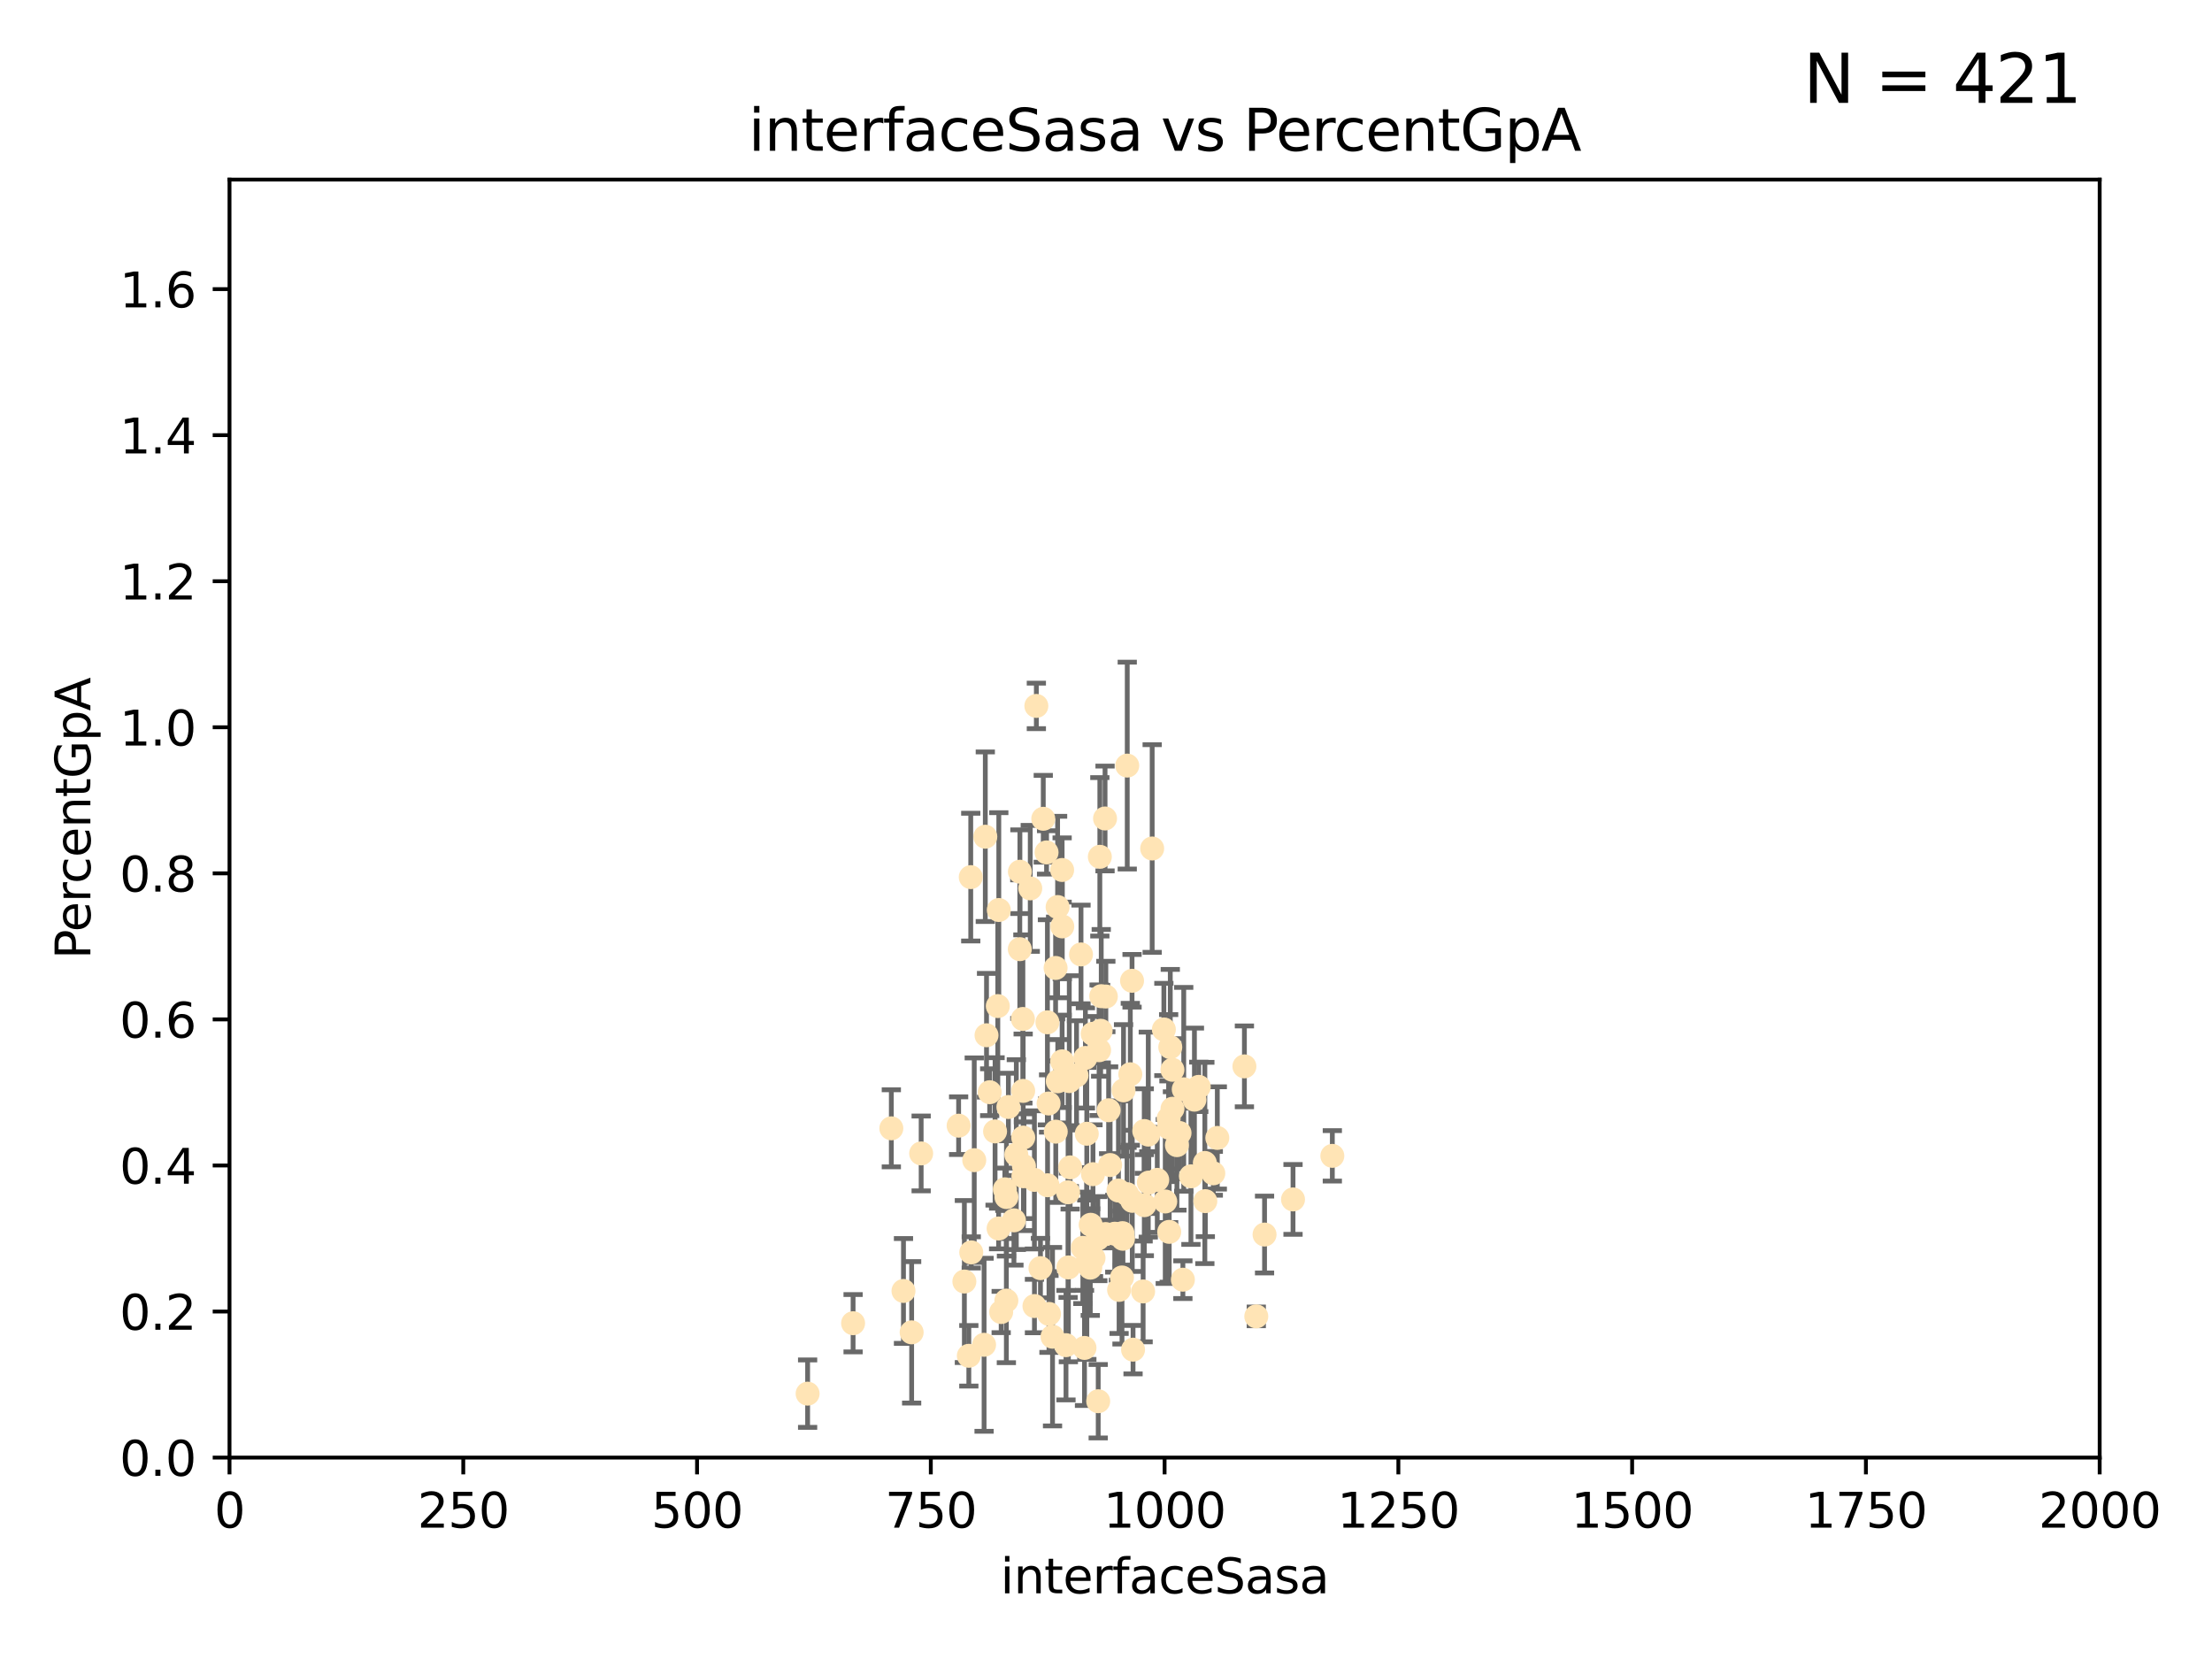 <?xml version="1.0" encoding="utf-8" standalone="no"?>
<!DOCTYPE svg PUBLIC "-//W3C//DTD SVG 1.1//EN"
  "http://www.w3.org/Graphics/SVG/1.1/DTD/svg11.dtd">
<svg xmlns:xlink="http://www.w3.org/1999/xlink" width="460.8pt" height="345.6pt" viewBox="0 0 460.8 345.6" xmlns="http://www.w3.org/2000/svg" version="1.1">
 <defs>
  <style type="text/css">*{stroke-linejoin: round; stroke-linecap: butt}</style>
 </defs>
 <g id="figure_1">
  <g id="patch_1">
   <path d="M 0 345.6 
L 460.8 345.6 
L 460.8 0 
L 0 0 
z
" style="fill: #ffffff"/>
  </g>
  <g id="axes_1">
   <g id="patch_2">
    <path d="M 47.81 303.64 
L 437.4 303.64 
L 437.4 37.411 
L 47.81 37.411 
z
" style="fill: #ffffff"/>
   </g>
   <g id="PathCollection_1">
    <defs>
     <path id="mea330869cf" d="M 0 1.118 
C 0.297 1.118 0.581 1 0.791 0.791 
C 1 0.581 1.118 0.297 1.118 0 
C 1.118 -0.297 1 -0.581 0.791 -0.791 
C 0.581 -1 0.297 -1.118 0 -1.118 
C -0.297 -1.118 -0.581 -1 -0.791 -0.791 
C -1 -0.581 -1.118 -0.297 -1.118 0 
C -1.118 0.297 -1 0.581 -0.791 0.791 
C -0.581 1 -0.297 1.118 0 1.118 
z
" style="stroke: #ffe4b5"/>
    </defs>
    <g clip-path="url(#p53511c5b93)">
     <use xlink:href="#mea330869cf" x="243.513" y="234.925" style="fill: #ffe4b5; stroke: #ffe4b5"/>
     <use xlink:href="#mea330869cf" x="249.725" y="226.411" style="fill: #ffe4b5; stroke: #ffe4b5"/>
     <use xlink:href="#mea330869cf" x="221.261" y="181.233" style="fill: #ffe4b5; stroke: #ffe4b5"/>
     <use xlink:href="#mea330869cf" x="243.452" y="233.021" style="fill: #ffe4b5; stroke: #ffe4b5"/>
     <use xlink:href="#mea330869cf" x="245.718" y="236.024" style="fill: #ffe4b5; stroke: #ffe4b5"/>
     <use xlink:href="#mea330869cf" x="277.549" y="240.787" style="fill: #ffe4b5; stroke: #ffe4b5"/>
     <use xlink:href="#mea330869cf" x="215.891" y="147.056" style="fill: #ffe4b5; stroke: #ffe4b5"/>
     <use xlink:href="#mea330869cf" x="212.464" y="181.594" style="fill: #ffe4b5; stroke: #ffe4b5"/>
     <use xlink:href="#mea330869cf" x="220.354" y="225.249" style="fill: #ffe4b5; stroke: #ffe4b5"/>
     <use xlink:href="#mea330869cf" x="245.174" y="238.556" style="fill: #ffe4b5; stroke: #ffe4b5"/>
     <use xlink:href="#mea330869cf" x="217.332" y="170.567" style="fill: #ffe4b5; stroke: #ffe4b5"/>
     <use xlink:href="#mea330869cf" x="259.233" y="222.145" style="fill: #ffe4b5; stroke: #ffe4b5"/>
     <use xlink:href="#mea330869cf" x="212.443" y="197.729" style="fill: #ffe4b5; stroke: #ffe4b5"/>
     <use xlink:href="#mea330869cf" x="242.455" y="214.456" style="fill: #ffe4b5; stroke: #ffe4b5"/>
     <use xlink:href="#mea330869cf" x="253.589" y="237.049" style="fill: #ffe4b5; stroke: #ffe4b5"/>
     <use xlink:href="#mea330869cf" x="244.241" y="222.856" style="fill: #ffe4b5; stroke: #ffe4b5"/>
     <use xlink:href="#mea330869cf" x="215.495" y="272.073" style="fill: #ffe4b5; stroke: #ffe4b5"/>
     <use xlink:href="#mea330869cf" x="222.751" y="225.213" style="fill: #ffe4b5; stroke: #ffe4b5"/>
     <use xlink:href="#mea330869cf" x="240.018" y="176.757" style="fill: #ffe4b5; stroke: #ffe4b5"/>
     <use xlink:href="#mea330869cf" x="214.621" y="185.065" style="fill: #ffe4b5; stroke: #ffe4b5"/>
     <use xlink:href="#mea330869cf" x="230.368" y="207.592" style="fill: #ffe4b5; stroke: #ffe4b5"/>
     <use xlink:href="#mea330869cf" x="225.194" y="198.827" style="fill: #ffe4b5; stroke: #ffe4b5"/>
     <use xlink:href="#mea330869cf" x="242.743" y="250.289" style="fill: #ffe4b5; stroke: #ffe4b5"/>
     <use xlink:href="#mea330869cf" x="225.576" y="259.945" style="fill: #ffe4b5; stroke: #ffe4b5"/>
     <use xlink:href="#mea330869cf" x="233.829" y="256.883" style="fill: #ffe4b5; stroke: #ffe4b5"/>
     <use xlink:href="#mea330869cf" x="219.261" y="278.454" style="fill: #ffe4b5; stroke: #ffe4b5"/>
     <use xlink:href="#mea330869cf" x="233.732" y="266.121" style="fill: #ffe4b5; stroke: #ffe4b5"/>
     <use xlink:href="#mea330869cf" x="213.31" y="242.941" style="fill: #ffe4b5; stroke: #ffe4b5"/>
     <use xlink:href="#mea330869cf" x="263.429" y="257.179" style="fill: #ffe4b5; stroke: #ffe4b5"/>
     <use xlink:href="#mea330869cf" x="235.826" y="204.315" style="fill: #ffe4b5; stroke: #ffe4b5"/>
     <use xlink:href="#mea330869cf" x="250.993" y="242.265" style="fill: #ffe4b5; stroke: #ffe4b5"/>
     <use xlink:href="#mea330869cf" x="227.621" y="215.363" style="fill: #ffe4b5; stroke: #ffe4b5"/>
     <use xlink:href="#mea330869cf" x="207.861" y="209.587" style="fill: #ffe4b5; stroke: #ffe4b5"/>
     <use xlink:href="#mea330869cf" x="226.396" y="236.182" style="fill: #ffe4b5; stroke: #ffe4b5"/>
     <use xlink:href="#mea330869cf" x="218.443" y="229.879" style="fill: #ffe4b5; stroke: #ffe4b5"/>
     <use xlink:href="#mea330869cf" x="205.512" y="215.664" style="fill: #ffe4b5; stroke: #ffe4b5"/>
     <use xlink:href="#mea330869cf" x="234.827" y="159.486" style="fill: #ffe4b5; stroke: #ffe4b5"/>
     <use xlink:href="#mea330869cf" x="243.569" y="256.619" style="fill: #ffe4b5; stroke: #ffe4b5"/>
     <use xlink:href="#mea330869cf" x="219.9" y="201.644" style="fill: #ffe4b5; stroke: #ffe4b5"/>
     <use xlink:href="#mea330869cf" x="222.506" y="248.374" style="fill: #ffe4b5; stroke: #ffe4b5"/>
     <use xlink:href="#mea330869cf" x="211.22" y="254.217" style="fill: #ffe4b5; stroke: #ffe4b5"/>
     <use xlink:href="#mea330869cf" x="210.066" y="230.61" style="fill: #ffe4b5; stroke: #ffe4b5"/>
     <use xlink:href="#mea330869cf" x="235.873" y="250.156" style="fill: #ffe4b5; stroke: #ffe4b5"/>
     <use xlink:href="#mea330869cf" x="239.319" y="246.351" style="fill: #ffe4b5; stroke: #ffe4b5"/>
     <use xlink:href="#mea330869cf" x="234.782" y="248.766" style="fill: #ffe4b5; stroke: #ffe4b5"/>
     <use xlink:href="#mea330869cf" x="252.754" y="244.425" style="fill: #ffe4b5; stroke: #ffe4b5"/>
     <use xlink:href="#mea330869cf" x="208.07" y="189.571" style="fill: #ffe4b5; stroke: #ffe4b5"/>
     <use xlink:href="#mea330869cf" x="218.018" y="177.573" style="fill: #ffe4b5; stroke: #ffe4b5"/>
     <use xlink:href="#mea330869cf" x="234.052" y="227.141" style="fill: #ffe4b5; stroke: #ffe4b5"/>
     <use xlink:href="#mea330869cf" x="213.086" y="212.269" style="fill: #ffe4b5; stroke: #ffe4b5"/>
     <use xlink:href="#mea330869cf" x="202.954" y="241.685" style="fill: #ffe4b5; stroke: #ffe4b5"/>
     <use xlink:href="#mea330869cf" x="200.897" y="266.966" style="fill: #ffe4b5; stroke: #ffe4b5"/>
     <use xlink:href="#mea330869cf" x="215.488" y="245.794" style="fill: #ffe4b5; stroke: #ffe4b5"/>
     <use xlink:href="#mea330869cf" x="225.921" y="280.798" style="fill: #ffe4b5; stroke: #ffe4b5"/>
     <use xlink:href="#mea330869cf" x="221.291" y="192.99" style="fill: #ffe4b5; stroke: #ffe4b5"/>
     <use xlink:href="#mea330869cf" x="199.699" y="234.499" style="fill: #ffe4b5; stroke: #ffe4b5"/>
     <use xlink:href="#mea330869cf" x="248.823" y="229.08" style="fill: #ffe4b5; stroke: #ffe4b5"/>
     <use xlink:href="#mea330869cf" x="235.464" y="223.789" style="fill: #ffe4b5; stroke: #ffe4b5"/>
     <use xlink:href="#mea330869cf" x="209.644" y="270.942" style="fill: #ffe4b5; stroke: #ffe4b5"/>
     <use xlink:href="#mea330869cf" x="222.066" y="280.225" style="fill: #ffe4b5; stroke: #ffe4b5"/>
     <use xlink:href="#mea330869cf" x="209.663" y="249.368" style="fill: #ffe4b5; stroke: #ffe4b5"/>
     <use xlink:href="#mea330869cf" x="251.09" y="250.219" style="fill: #ffe4b5; stroke: #ffe4b5"/>
     <use xlink:href="#mea330869cf" x="221.261" y="221.096" style="fill: #ffe4b5; stroke: #ffe4b5"/>
     <use xlink:href="#mea330869cf" x="222.933" y="243.187" style="fill: #ffe4b5; stroke: #ffe4b5"/>
     <use xlink:href="#mea330869cf" x="207.291" y="235.695" style="fill: #ffe4b5; stroke: #ffe4b5"/>
     <use xlink:href="#mea330869cf" x="230.304" y="257.072" style="fill: #ffe4b5; stroke: #ffe4b5"/>
     <use xlink:href="#mea330869cf" x="188.212" y="268.929" style="fill: #ffe4b5; stroke: #ffe4b5"/>
     <use xlink:href="#mea330869cf" x="189.913" y="277.551" style="fill: #ffe4b5; stroke: #ffe4b5"/>
     <use xlink:href="#mea330869cf" x="248.092" y="245.048" style="fill: #ffe4b5; stroke: #ffe4b5"/>
     <use xlink:href="#mea330869cf" x="213.16" y="236.977" style="fill: #ffe4b5; stroke: #ffe4b5"/>
     <use xlink:href="#mea330869cf" x="238.37" y="235.615" style="fill: #ffe4b5; stroke: #ffe4b5"/>
     <use xlink:href="#mea330869cf" x="227.125" y="264.074" style="fill: #ffe4b5; stroke: #ffe4b5"/>
     <use xlink:href="#mea330869cf" x="244.251" y="230.974" style="fill: #ffe4b5; stroke: #ffe4b5"/>
     <use xlink:href="#mea330869cf" x="246.594" y="226.92" style="fill: #ffe4b5; stroke: #ffe4b5"/>
     <use xlink:href="#mea330869cf" x="208.563" y="273.317" style="fill: #ffe4b5; stroke: #ffe4b5"/>
     <use xlink:href="#mea330869cf" x="229.408" y="207.524" style="fill: #ffe4b5; stroke: #ffe4b5"/>
     <use xlink:href="#mea330869cf" x="222.561" y="264.031" style="fill: #ffe4b5; stroke: #ffe4b5"/>
     <use xlink:href="#mea330869cf" x="218.197" y="212.964" style="fill: #ffe4b5; stroke: #ffe4b5"/>
     <use xlink:href="#mea330869cf" x="211.718" y="240.526" style="fill: #ffe4b5; stroke: #ffe4b5"/>
     <use xlink:href="#mea330869cf" x="269.36" y="249.862" style="fill: #ffe4b5; stroke: #ffe4b5"/>
     <use xlink:href="#mea330869cf" x="226.108" y="220.387" style="fill: #ffe4b5; stroke: #ffe4b5"/>
     <use xlink:href="#mea330869cf" x="168.242" y="290.323" style="fill: #ffe4b5; stroke: #ffe4b5"/>
     <use xlink:href="#mea330869cf" x="236.035" y="281.157" style="fill: #ffe4b5; stroke: #ffe4b5"/>
     <use xlink:href="#mea330869cf" x="246.417" y="266.582" style="fill: #ffe4b5; stroke: #ffe4b5"/>
     <use xlink:href="#mea330869cf" x="205.257" y="174.301" style="fill: #ffe4b5; stroke: #ffe4b5"/>
     <use xlink:href="#mea330869cf" x="185.68" y="235.05" style="fill: #ffe4b5; stroke: #ffe4b5"/>
     <use xlink:href="#mea330869cf" x="238.134" y="269.032" style="fill: #ffe4b5; stroke: #ffe4b5"/>
     <use xlink:href="#mea330869cf" x="233.126" y="268.709" style="fill: #ffe4b5; stroke: #ffe4b5"/>
     <use xlink:href="#mea330869cf" x="241.078" y="245.785" style="fill: #ffe4b5; stroke: #ffe4b5"/>
     <use xlink:href="#mea330869cf" x="227.801" y="262.072" style="fill: #ffe4b5; stroke: #ffe4b5"/>
     <use xlink:href="#mea330869cf" x="206.169" y="227.528" style="fill: #ffe4b5; stroke: #ffe4b5"/>
     <use xlink:href="#mea330869cf" x="239.206" y="236.359" style="fill: #ffe4b5; stroke: #ffe4b5"/>
     <use xlink:href="#mea330869cf" x="228.693" y="258.03" style="fill: #ffe4b5; stroke: #ffe4b5"/>
     <use xlink:href="#mea330869cf" x="230.95" y="231.285" style="fill: #ffe4b5; stroke: #ffe4b5"/>
     <use xlink:href="#mea330869cf" x="216.746" y="264.173" style="fill: #ffe4b5; stroke: #ffe4b5"/>
     <use xlink:href="#mea330869cf" x="213.144" y="227.252" style="fill: #ffe4b5; stroke: #ffe4b5"/>
     <use xlink:href="#mea330869cf" x="219.935" y="235.745" style="fill: #ffe4b5; stroke: #ffe4b5"/>
     <use xlink:href="#mea330869cf" x="202.329" y="260.898" style="fill: #ffe4b5; stroke: #ffe4b5"/>
     <use xlink:href="#mea330869cf" x="232.224" y="257.002" style="fill: #ffe4b5; stroke: #ffe4b5"/>
     <use xlink:href="#mea330869cf" x="224.261" y="224.019" style="fill: #ffe4b5; stroke: #ffe4b5"/>
     <use xlink:href="#mea330869cf" x="202.224" y="182.721" style="fill: #ffe4b5; stroke: #ffe4b5"/>
     <use xlink:href="#mea330869cf" x="233.923" y="258.061" style="fill: #ffe4b5; stroke: #ffe4b5"/>
     <use xlink:href="#mea330869cf" x="228.778" y="291.9" style="fill: #ffe4b5; stroke: #ffe4b5"/>
     <use xlink:href="#mea330869cf" x="229.285" y="214.727" style="fill: #ffe4b5; stroke: #ffe4b5"/>
     <use xlink:href="#mea330869cf" x="209.328" y="247.753" style="fill: #ffe4b5; stroke: #ffe4b5"/>
     <use xlink:href="#mea330869cf" x="208.029" y="255.921" style="fill: #ffe4b5; stroke: #ffe4b5"/>
     <use xlink:href="#mea330869cf" x="227.688" y="244.603" style="fill: #ffe4b5; stroke: #ffe4b5"/>
     <use xlink:href="#mea330869cf" x="177.715" y="275.649" style="fill: #ffe4b5; stroke: #ffe4b5"/>
     <use xlink:href="#mea330869cf" x="218.522" y="273.715" style="fill: #ffe4b5; stroke: #ffe4b5"/>
     <use xlink:href="#mea330869cf" x="220.319" y="188.952" style="fill: #ffe4b5; stroke: #ffe4b5"/>
     <use xlink:href="#mea330869cf" x="229.117" y="178.487" style="fill: #ffe4b5; stroke: #ffe4b5"/>
     <use xlink:href="#mea330869cf" x="227.205" y="255.142" style="fill: #ffe4b5; stroke: #ffe4b5"/>
     <use xlink:href="#mea330869cf" x="205.002" y="280.144" style="fill: #ffe4b5; stroke: #ffe4b5"/>
     <use xlink:href="#mea330869cf" x="226.41" y="263.219" style="fill: #ffe4b5; stroke: #ffe4b5"/>
     <use xlink:href="#mea330869cf" x="218.226" y="246.911" style="fill: #ffe4b5; stroke: #ffe4b5"/>
     <use xlink:href="#mea330869cf" x="191.894" y="240.283" style="fill: #ffe4b5; stroke: #ffe4b5"/>
     <use xlink:href="#mea330869cf" x="243.791" y="218.143" style="fill: #ffe4b5; stroke: #ffe4b5"/>
     <use xlink:href="#mea330869cf" x="232.996" y="248.009" style="fill: #ffe4b5; stroke: #ffe4b5"/>
     <use xlink:href="#mea330869cf" x="230.202" y="170.505" style="fill: #ffe4b5; stroke: #ffe4b5"/>
     <use xlink:href="#mea330869cf" x="228.96" y="218.781" style="fill: #ffe4b5; stroke: #ffe4b5"/>
     <use xlink:href="#mea330869cf" x="261.707" y="274.226" style="fill: #ffe4b5; stroke: #ffe4b5"/>
     <use xlink:href="#mea330869cf" x="238.38" y="251.06" style="fill: #ffe4b5; stroke: #ffe4b5"/>
     <use xlink:href="#mea330869cf" x="231.26" y="242.696" style="fill: #ffe4b5; stroke: #ffe4b5"/>
     <use xlink:href="#mea330869cf" x="213.195" y="245.033" style="fill: #ffe4b5; stroke: #ffe4b5"/>
     <use xlink:href="#mea330869cf" x="201.825" y="282.435" style="fill: #ffe4b5; stroke: #ffe4b5"/>
    </g>
   </g>
   <g id="matplotlib.axis_1">
    <g id="xtick_1">
     <g id="line2d_1">
      <defs>
       <path id="m469bc7a491" d="M 0 0 
L 0 3.5 
" style="stroke: #000000; stroke-width: 0.8"/>
      </defs>
      <g>
       <use xlink:href="#m469bc7a491" x="47.81" y="303.64" style="stroke: #000000; stroke-width: 0.8"/>
      </g>
     </g>
     <g id="text_1">
      <!-- 0 -->
      <g transform="translate(44.629 318.238)scale(0.1 -0.1)">
       <defs>
        <path id="DejaVuSans-30" d="M 2034 4250 
Q 1547 4250 1301 3770 
Q 1056 3291 1056 2328 
Q 1056 1369 1301 889 
Q 1547 409 2034 409 
Q 2525 409 2770 889 
Q 3016 1369 3016 2328 
Q 3016 3291 2770 3770 
Q 2525 4250 2034 4250 
z
M 2034 4750 
Q 2819 4750 3233 4129 
Q 3647 3509 3647 2328 
Q 3647 1150 3233 529 
Q 2819 -91 2034 -91 
Q 1250 -91 836 529 
Q 422 1150 422 2328 
Q 422 3509 836 4129 
Q 1250 4750 2034 4750 
z
" transform="scale(0.016)"/>
       </defs>
       <use xlink:href="#DejaVuSans-30"/>
      </g>
     </g>
    </g>
    <g id="xtick_2">
     <g id="line2d_2">
      <g>
       <use xlink:href="#m469bc7a491" x="96.509" y="303.64" style="stroke: #000000; stroke-width: 0.8"/>
      </g>
     </g>
     <g id="text_2">
      <!-- 250 -->
      <g transform="translate(86.965 318.238)scale(0.1 -0.1)">
       <defs>
        <path id="DejaVuSans-32" d="M 1228 531 
L 3431 531 
L 3431 0 
L 469 0 
L 469 531 
Q 828 903 1448 1529 
Q 2069 2156 2228 2338 
Q 2531 2678 2651 2914 
Q 2772 3150 2772 3378 
Q 2772 3750 2511 3984 
Q 2250 4219 1831 4219 
Q 1534 4219 1204 4116 
Q 875 4013 500 3803 
L 500 4441 
Q 881 4594 1212 4672 
Q 1544 4750 1819 4750 
Q 2544 4750 2975 4387 
Q 3406 4025 3406 3419 
Q 3406 3131 3298 2873 
Q 3191 2616 2906 2266 
Q 2828 2175 2409 1742 
Q 1991 1309 1228 531 
z
" transform="scale(0.016)"/>
        <path id="DejaVuSans-35" d="M 691 4666 
L 3169 4666 
L 3169 4134 
L 1269 4134 
L 1269 2991 
Q 1406 3038 1543 3061 
Q 1681 3084 1819 3084 
Q 2600 3084 3056 2656 
Q 3513 2228 3513 1497 
Q 3513 744 3044 326 
Q 2575 -91 1722 -91 
Q 1428 -91 1123 -41 
Q 819 9 494 109 
L 494 744 
Q 775 591 1075 516 
Q 1375 441 1709 441 
Q 2250 441 2565 725 
Q 2881 1009 2881 1497 
Q 2881 1984 2565 2268 
Q 2250 2553 1709 2553 
Q 1456 2553 1204 2497 
Q 953 2441 691 2322 
L 691 4666 
z
" transform="scale(0.016)"/>
       </defs>
       <use xlink:href="#DejaVuSans-32"/>
       <use xlink:href="#DejaVuSans-35" x="63.623"/>
       <use xlink:href="#DejaVuSans-30" x="127.246"/>
      </g>
     </g>
    </g>
    <g id="xtick_3">
     <g id="line2d_3">
      <g>
       <use xlink:href="#m469bc7a491" x="145.208" y="303.64" style="stroke: #000000; stroke-width: 0.8"/>
      </g>
     </g>
     <g id="text_3">
      <!-- 500 -->
      <g transform="translate(135.664 318.238)scale(0.1 -0.1)">
       <use xlink:href="#DejaVuSans-35"/>
       <use xlink:href="#DejaVuSans-30" x="63.623"/>
       <use xlink:href="#DejaVuSans-30" x="127.246"/>
      </g>
     </g>
    </g>
    <g id="xtick_4">
     <g id="line2d_4">
      <g>
       <use xlink:href="#m469bc7a491" x="193.906" y="303.64" style="stroke: #000000; stroke-width: 0.8"/>
      </g>
     </g>
     <g id="text_4">
      <!-- 750 -->
      <g transform="translate(184.363 318.238)scale(0.1 -0.1)">
       <defs>
        <path id="DejaVuSans-37" d="M 525 4666 
L 3525 4666 
L 3525 4397 
L 1831 0 
L 1172 0 
L 2766 4134 
L 525 4134 
L 525 4666 
z
" transform="scale(0.016)"/>
       </defs>
       <use xlink:href="#DejaVuSans-37"/>
       <use xlink:href="#DejaVuSans-35" x="63.623"/>
       <use xlink:href="#DejaVuSans-30" x="127.246"/>
      </g>
     </g>
    </g>
    <g id="xtick_5">
     <g id="line2d_5">
      <g>
       <use xlink:href="#m469bc7a491" x="242.605" y="303.64" style="stroke: #000000; stroke-width: 0.8"/>
      </g>
     </g>
     <g id="text_5">
      <!-- 1000 -->
      <g transform="translate(229.88 318.238)scale(0.1 -0.1)">
       <defs>
        <path id="DejaVuSans-31" d="M 794 531 
L 1825 531 
L 1825 4091 
L 703 3866 
L 703 4441 
L 1819 4666 
L 2450 4666 
L 2450 531 
L 3481 531 
L 3481 0 
L 794 0 
L 794 531 
z
" transform="scale(0.016)"/>
       </defs>
       <use xlink:href="#DejaVuSans-31"/>
       <use xlink:href="#DejaVuSans-30" x="63.623"/>
       <use xlink:href="#DejaVuSans-30" x="127.246"/>
       <use xlink:href="#DejaVuSans-30" x="190.869"/>
      </g>
     </g>
    </g>
    <g id="xtick_6">
     <g id="line2d_6">
      <g>
       <use xlink:href="#m469bc7a491" x="291.304" y="303.64" style="stroke: #000000; stroke-width: 0.8"/>
      </g>
     </g>
     <g id="text_6">
      <!-- 1250 -->
      <g transform="translate(278.579 318.238)scale(0.1 -0.1)">
       <use xlink:href="#DejaVuSans-31"/>
       <use xlink:href="#DejaVuSans-32" x="63.623"/>
       <use xlink:href="#DejaVuSans-35" x="127.246"/>
       <use xlink:href="#DejaVuSans-30" x="190.869"/>
      </g>
     </g>
    </g>
    <g id="xtick_7">
     <g id="line2d_7">
      <g>
       <use xlink:href="#m469bc7a491" x="340.002" y="303.64" style="stroke: #000000; stroke-width: 0.8"/>
      </g>
     </g>
     <g id="text_7">
      <!-- 1500 -->
      <g transform="translate(327.277 318.238)scale(0.1 -0.1)">
       <use xlink:href="#DejaVuSans-31"/>
       <use xlink:href="#DejaVuSans-35" x="63.623"/>
       <use xlink:href="#DejaVuSans-30" x="127.246"/>
       <use xlink:href="#DejaVuSans-30" x="190.869"/>
      </g>
     </g>
    </g>
    <g id="xtick_8">
     <g id="line2d_8">
      <g>
       <use xlink:href="#m469bc7a491" x="388.701" y="303.64" style="stroke: #000000; stroke-width: 0.8"/>
      </g>
     </g>
     <g id="text_8">
      <!-- 1750 -->
      <g transform="translate(375.976 318.238)scale(0.1 -0.1)">
       <use xlink:href="#DejaVuSans-31"/>
       <use xlink:href="#DejaVuSans-37" x="63.623"/>
       <use xlink:href="#DejaVuSans-35" x="127.246"/>
       <use xlink:href="#DejaVuSans-30" x="190.869"/>
      </g>
     </g>
    </g>
    <g id="xtick_9">
     <g id="line2d_9">
      <g>
       <use xlink:href="#m469bc7a491" x="437.4" y="303.64" style="stroke: #000000; stroke-width: 0.8"/>
      </g>
     </g>
     <g id="text_9">
      <!-- 2000 -->
      <g transform="translate(424.675 318.238)scale(0.1 -0.1)">
       <use xlink:href="#DejaVuSans-32"/>
       <use xlink:href="#DejaVuSans-30" x="63.623"/>
       <use xlink:href="#DejaVuSans-30" x="127.246"/>
       <use xlink:href="#DejaVuSans-30" x="190.869"/>
      </g>
     </g>
    </g>
    <g id="text_10">
     <!-- interfaceSasa -->
     <g transform="translate(208.398 331.917)scale(0.1 -0.1)">
      <defs>
       <path id="DejaVuSans-69" d="M 603 3500 
L 1178 3500 
L 1178 0 
L 603 0 
L 603 3500 
z
M 603 4863 
L 1178 4863 
L 1178 4134 
L 603 4134 
L 603 4863 
z
" transform="scale(0.016)"/>
       <path id="DejaVuSans-6e" d="M 3513 2113 
L 3513 0 
L 2938 0 
L 2938 2094 
Q 2938 2591 2744 2837 
Q 2550 3084 2163 3084 
Q 1697 3084 1428 2787 
Q 1159 2491 1159 1978 
L 1159 0 
L 581 0 
L 581 3500 
L 1159 3500 
L 1159 2956 
Q 1366 3272 1645 3428 
Q 1925 3584 2291 3584 
Q 2894 3584 3203 3211 
Q 3513 2838 3513 2113 
z
" transform="scale(0.016)"/>
       <path id="DejaVuSans-74" d="M 1172 4494 
L 1172 3500 
L 2356 3500 
L 2356 3053 
L 1172 3053 
L 1172 1153 
Q 1172 725 1289 603 
Q 1406 481 1766 481 
L 2356 481 
L 2356 0 
L 1766 0 
Q 1100 0 847 248 
Q 594 497 594 1153 
L 594 3053 
L 172 3053 
L 172 3500 
L 594 3500 
L 594 4494 
L 1172 4494 
z
" transform="scale(0.016)"/>
       <path id="DejaVuSans-65" d="M 3597 1894 
L 3597 1613 
L 953 1613 
Q 991 1019 1311 708 
Q 1631 397 2203 397 
Q 2534 397 2845 478 
Q 3156 559 3463 722 
L 3463 178 
Q 3153 47 2828 -22 
Q 2503 -91 2169 -91 
Q 1331 -91 842 396 
Q 353 884 353 1716 
Q 353 2575 817 3079 
Q 1281 3584 2069 3584 
Q 2775 3584 3186 3129 
Q 3597 2675 3597 1894 
z
M 3022 2063 
Q 3016 2534 2758 2815 
Q 2500 3097 2075 3097 
Q 1594 3097 1305 2825 
Q 1016 2553 972 2059 
L 3022 2063 
z
" transform="scale(0.016)"/>
       <path id="DejaVuSans-72" d="M 2631 2963 
Q 2534 3019 2420 3045 
Q 2306 3072 2169 3072 
Q 1681 3072 1420 2755 
Q 1159 2438 1159 1844 
L 1159 0 
L 581 0 
L 581 3500 
L 1159 3500 
L 1159 2956 
Q 1341 3275 1631 3429 
Q 1922 3584 2338 3584 
Q 2397 3584 2469 3576 
Q 2541 3569 2628 3553 
L 2631 2963 
z
" transform="scale(0.016)"/>
       <path id="DejaVuSans-66" d="M 2375 4863 
L 2375 4384 
L 1825 4384 
Q 1516 4384 1395 4259 
Q 1275 4134 1275 3809 
L 1275 3500 
L 2222 3500 
L 2222 3053 
L 1275 3053 
L 1275 0 
L 697 0 
L 697 3053 
L 147 3053 
L 147 3500 
L 697 3500 
L 697 3744 
Q 697 4328 969 4595 
Q 1241 4863 1831 4863 
L 2375 4863 
z
" transform="scale(0.016)"/>
       <path id="DejaVuSans-61" d="M 2194 1759 
Q 1497 1759 1228 1600 
Q 959 1441 959 1056 
Q 959 750 1161 570 
Q 1363 391 1709 391 
Q 2188 391 2477 730 
Q 2766 1069 2766 1631 
L 2766 1759 
L 2194 1759 
z
M 3341 1997 
L 3341 0 
L 2766 0 
L 2766 531 
Q 2569 213 2275 61 
Q 1981 -91 1556 -91 
Q 1019 -91 701 211 
Q 384 513 384 1019 
Q 384 1609 779 1909 
Q 1175 2209 1959 2209 
L 2766 2209 
L 2766 2266 
Q 2766 2663 2505 2880 
Q 2244 3097 1772 3097 
Q 1472 3097 1187 3025 
Q 903 2953 641 2809 
L 641 3341 
Q 956 3463 1253 3523 
Q 1550 3584 1831 3584 
Q 2591 3584 2966 3190 
Q 3341 2797 3341 1997 
z
" transform="scale(0.016)"/>
       <path id="DejaVuSans-63" d="M 3122 3366 
L 3122 2828 
Q 2878 2963 2633 3030 
Q 2388 3097 2138 3097 
Q 1578 3097 1268 2742 
Q 959 2388 959 1747 
Q 959 1106 1268 751 
Q 1578 397 2138 397 
Q 2388 397 2633 464 
Q 2878 531 3122 666 
L 3122 134 
Q 2881 22 2623 -34 
Q 2366 -91 2075 -91 
Q 1284 -91 818 406 
Q 353 903 353 1747 
Q 353 2603 823 3093 
Q 1294 3584 2113 3584 
Q 2378 3584 2631 3529 
Q 2884 3475 3122 3366 
z
" transform="scale(0.016)"/>
       <path id="DejaVuSans-53" d="M 3425 4513 
L 3425 3897 
Q 3066 4069 2747 4153 
Q 2428 4238 2131 4238 
Q 1616 4238 1336 4038 
Q 1056 3838 1056 3469 
Q 1056 3159 1242 3001 
Q 1428 2844 1947 2747 
L 2328 2669 
Q 3034 2534 3370 2195 
Q 3706 1856 3706 1288 
Q 3706 609 3251 259 
Q 2797 -91 1919 -91 
Q 1588 -91 1214 -16 
Q 841 59 441 206 
L 441 856 
Q 825 641 1194 531 
Q 1563 422 1919 422 
Q 2459 422 2753 634 
Q 3047 847 3047 1241 
Q 3047 1584 2836 1778 
Q 2625 1972 2144 2069 
L 1759 2144 
Q 1053 2284 737 2584 
Q 422 2884 422 3419 
Q 422 4038 858 4394 
Q 1294 4750 2059 4750 
Q 2388 4750 2728 4690 
Q 3069 4631 3425 4513 
z
" transform="scale(0.016)"/>
       <path id="DejaVuSans-73" d="M 2834 3397 
L 2834 2853 
Q 2591 2978 2328 3040 
Q 2066 3103 1784 3103 
Q 1356 3103 1142 2972 
Q 928 2841 928 2578 
Q 928 2378 1081 2264 
Q 1234 2150 1697 2047 
L 1894 2003 
Q 2506 1872 2764 1633 
Q 3022 1394 3022 966 
Q 3022 478 2636 193 
Q 2250 -91 1575 -91 
Q 1294 -91 989 -36 
Q 684 19 347 128 
L 347 722 
Q 666 556 975 473 
Q 1284 391 1588 391 
Q 1994 391 2212 530 
Q 2431 669 2431 922 
Q 2431 1156 2273 1281 
Q 2116 1406 1581 1522 
L 1381 1569 
Q 847 1681 609 1914 
Q 372 2147 372 2553 
Q 372 3047 722 3315 
Q 1072 3584 1716 3584 
Q 2034 3584 2315 3537 
Q 2597 3491 2834 3397 
z
" transform="scale(0.016)"/>
      </defs>
      <use xlink:href="#DejaVuSans-69"/>
      <use xlink:href="#DejaVuSans-6e" x="27.783"/>
      <use xlink:href="#DejaVuSans-74" x="91.162"/>
      <use xlink:href="#DejaVuSans-65" x="130.371"/>
      <use xlink:href="#DejaVuSans-72" x="191.895"/>
      <use xlink:href="#DejaVuSans-66" x="233.008"/>
      <use xlink:href="#DejaVuSans-61" x="268.213"/>
      <use xlink:href="#DejaVuSans-63" x="329.492"/>
      <use xlink:href="#DejaVuSans-65" x="384.473"/>
      <use xlink:href="#DejaVuSans-53" x="445.996"/>
      <use xlink:href="#DejaVuSans-61" x="509.473"/>
      <use xlink:href="#DejaVuSans-73" x="570.752"/>
      <use xlink:href="#DejaVuSans-61" x="622.852"/>
     </g>
    </g>
   </g>
   <g id="matplotlib.axis_2">
    <g id="ytick_1">
     <g id="line2d_10">
      <defs>
       <path id="mc4a0e96496" d="M 0 0 
L -3.5 0 
" style="stroke: #000000; stroke-width: 0.8"/>
      </defs>
      <g>
       <use xlink:href="#mc4a0e96496" x="47.81" y="303.64" style="stroke: #000000; stroke-width: 0.8"/>
      </g>
     </g>
     <g id="text_11">
      <!-- 0.0 -->
      <g transform="translate(24.907 307.439)scale(0.1 -0.1)">
       <defs>
        <path id="DejaVuSans-2e" d="M 684 794 
L 1344 794 
L 1344 0 
L 684 0 
L 684 794 
z
" transform="scale(0.016)"/>
       </defs>
       <use xlink:href="#DejaVuSans-30"/>
       <use xlink:href="#DejaVuSans-2e" x="63.623"/>
       <use xlink:href="#DejaVuSans-30" x="95.41"/>
      </g>
     </g>
    </g>
    <g id="ytick_2">
     <g id="line2d_11">
      <g>
       <use xlink:href="#mc4a0e96496" x="47.81" y="273.214" style="stroke: #000000; stroke-width: 0.8"/>
      </g>
     </g>
     <g id="text_12">
      <!-- 0.2 -->
      <g transform="translate(24.907 277.013)scale(0.1 -0.1)">
       <use xlink:href="#DejaVuSans-30"/>
       <use xlink:href="#DejaVuSans-2e" x="63.623"/>
       <use xlink:href="#DejaVuSans-32" x="95.41"/>
      </g>
     </g>
    </g>
    <g id="ytick_3">
     <g id="line2d_12">
      <g>
       <use xlink:href="#mc4a0e96496" x="47.81" y="242.788" style="stroke: #000000; stroke-width: 0.8"/>
      </g>
     </g>
     <g id="text_13">
      <!-- 0.4 -->
      <g transform="translate(24.907 246.587)scale(0.1 -0.1)">
       <defs>
        <path id="DejaVuSans-34" d="M 2419 4116 
L 825 1625 
L 2419 1625 
L 2419 4116 
z
M 2253 4666 
L 3047 4666 
L 3047 1625 
L 3713 1625 
L 3713 1100 
L 3047 1100 
L 3047 0 
L 2419 0 
L 2419 1100 
L 313 1100 
L 313 1709 
L 2253 4666 
z
" transform="scale(0.016)"/>
       </defs>
       <use xlink:href="#DejaVuSans-30"/>
       <use xlink:href="#DejaVuSans-2e" x="63.623"/>
       <use xlink:href="#DejaVuSans-34" x="95.41"/>
      </g>
     </g>
    </g>
    <g id="ytick_4">
     <g id="line2d_13">
      <g>
       <use xlink:href="#mc4a0e96496" x="47.81" y="212.362" style="stroke: #000000; stroke-width: 0.8"/>
      </g>
     </g>
     <g id="text_14">
      <!-- 0.6 -->
      <g transform="translate(24.907 216.161)scale(0.1 -0.1)">
       <defs>
        <path id="DejaVuSans-36" d="M 2113 2584 
Q 1688 2584 1439 2293 
Q 1191 2003 1191 1497 
Q 1191 994 1439 701 
Q 1688 409 2113 409 
Q 2538 409 2786 701 
Q 3034 994 3034 1497 
Q 3034 2003 2786 2293 
Q 2538 2584 2113 2584 
z
M 3366 4563 
L 3366 3988 
Q 3128 4100 2886 4159 
Q 2644 4219 2406 4219 
Q 1781 4219 1451 3797 
Q 1122 3375 1075 2522 
Q 1259 2794 1537 2939 
Q 1816 3084 2150 3084 
Q 2853 3084 3261 2657 
Q 3669 2231 3669 1497 
Q 3669 778 3244 343 
Q 2819 -91 2113 -91 
Q 1303 -91 875 529 
Q 447 1150 447 2328 
Q 447 3434 972 4092 
Q 1497 4750 2381 4750 
Q 2619 4750 2861 4703 
Q 3103 4656 3366 4563 
z
" transform="scale(0.016)"/>
       </defs>
       <use xlink:href="#DejaVuSans-30"/>
       <use xlink:href="#DejaVuSans-2e" x="63.623"/>
       <use xlink:href="#DejaVuSans-36" x="95.41"/>
      </g>
     </g>
    </g>
    <g id="ytick_5">
     <g id="line2d_14">
      <g>
       <use xlink:href="#mc4a0e96496" x="47.81" y="181.935" style="stroke: #000000; stroke-width: 0.8"/>
      </g>
     </g>
     <g id="text_15">
      <!-- 0.8 -->
      <g transform="translate(24.907 185.735)scale(0.1 -0.1)">
       <defs>
        <path id="DejaVuSans-38" d="M 2034 2216 
Q 1584 2216 1326 1975 
Q 1069 1734 1069 1313 
Q 1069 891 1326 650 
Q 1584 409 2034 409 
Q 2484 409 2743 651 
Q 3003 894 3003 1313 
Q 3003 1734 2745 1975 
Q 2488 2216 2034 2216 
z
M 1403 2484 
Q 997 2584 770 2862 
Q 544 3141 544 3541 
Q 544 4100 942 4425 
Q 1341 4750 2034 4750 
Q 2731 4750 3128 4425 
Q 3525 4100 3525 3541 
Q 3525 3141 3298 2862 
Q 3072 2584 2669 2484 
Q 3125 2378 3379 2068 
Q 3634 1759 3634 1313 
Q 3634 634 3220 271 
Q 2806 -91 2034 -91 
Q 1263 -91 848 271 
Q 434 634 434 1313 
Q 434 1759 690 2068 
Q 947 2378 1403 2484 
z
M 1172 3481 
Q 1172 3119 1398 2916 
Q 1625 2713 2034 2713 
Q 2441 2713 2670 2916 
Q 2900 3119 2900 3481 
Q 2900 3844 2670 4047 
Q 2441 4250 2034 4250 
Q 1625 4250 1398 4047 
Q 1172 3844 1172 3481 
z
" transform="scale(0.016)"/>
       </defs>
       <use xlink:href="#DejaVuSans-30"/>
       <use xlink:href="#DejaVuSans-2e" x="63.623"/>
       <use xlink:href="#DejaVuSans-38" x="95.41"/>
      </g>
     </g>
    </g>
    <g id="ytick_6">
     <g id="line2d_15">
      <g>
       <use xlink:href="#mc4a0e96496" x="47.81" y="151.509" style="stroke: #000000; stroke-width: 0.8"/>
      </g>
     </g>
     <g id="text_16">
      <!-- 1.0 -->
      <g transform="translate(24.907 155.308)scale(0.1 -0.1)">
       <use xlink:href="#DejaVuSans-31"/>
       <use xlink:href="#DejaVuSans-2e" x="63.623"/>
       <use xlink:href="#DejaVuSans-30" x="95.41"/>
      </g>
     </g>
    </g>
    <g id="ytick_7">
     <g id="line2d_16">
      <g>
       <use xlink:href="#mc4a0e96496" x="47.81" y="121.083" style="stroke: #000000; stroke-width: 0.8"/>
      </g>
     </g>
     <g id="text_17">
      <!-- 1.2 -->
      <g transform="translate(24.907 124.882)scale(0.1 -0.1)">
       <use xlink:href="#DejaVuSans-31"/>
       <use xlink:href="#DejaVuSans-2e" x="63.623"/>
       <use xlink:href="#DejaVuSans-32" x="95.41"/>
      </g>
     </g>
    </g>
    <g id="ytick_8">
     <g id="line2d_17">
      <g>
       <use xlink:href="#mc4a0e96496" x="47.81" y="90.657" style="stroke: #000000; stroke-width: 0.8"/>
      </g>
     </g>
     <g id="text_18">
      <!-- 1.4 -->
      <g transform="translate(24.907 94.456)scale(0.1 -0.1)">
       <use xlink:href="#DejaVuSans-31"/>
       <use xlink:href="#DejaVuSans-2e" x="63.623"/>
       <use xlink:href="#DejaVuSans-34" x="95.41"/>
      </g>
     </g>
    </g>
    <g id="ytick_9">
     <g id="line2d_18">
      <g>
       <use xlink:href="#mc4a0e96496" x="47.81" y="60.231" style="stroke: #000000; stroke-width: 0.8"/>
      </g>
     </g>
     <g id="text_19">
      <!-- 1.6 -->
      <g transform="translate(24.907 64.03)scale(0.1 -0.1)">
       <use xlink:href="#DejaVuSans-31"/>
       <use xlink:href="#DejaVuSans-2e" x="63.623"/>
       <use xlink:href="#DejaVuSans-36" x="95.41"/>
      </g>
     </g>
    </g>
    <g id="text_20">
     <!-- PercentGpA -->
     <g transform="translate(18.827 199.802)rotate(-90)scale(0.1 -0.1)">
      <defs>
       <path id="DejaVuSans-50" d="M 1259 4147 
L 1259 2394 
L 2053 2394 
Q 2494 2394 2734 2622 
Q 2975 2850 2975 3272 
Q 2975 3691 2734 3919 
Q 2494 4147 2053 4147 
L 1259 4147 
z
M 628 4666 
L 2053 4666 
Q 2838 4666 3239 4311 
Q 3641 3956 3641 3272 
Q 3641 2581 3239 2228 
Q 2838 1875 2053 1875 
L 1259 1875 
L 1259 0 
L 628 0 
L 628 4666 
z
" transform="scale(0.016)"/>
       <path id="DejaVuSans-47" d="M 3809 666 
L 3809 1919 
L 2778 1919 
L 2778 2438 
L 4434 2438 
L 4434 434 
Q 4069 175 3628 42 
Q 3188 -91 2688 -91 
Q 1594 -91 976 548 
Q 359 1188 359 2328 
Q 359 3472 976 4111 
Q 1594 4750 2688 4750 
Q 3144 4750 3555 4637 
Q 3966 4525 4313 4306 
L 4313 3634 
Q 3963 3931 3569 4081 
Q 3175 4231 2741 4231 
Q 1884 4231 1454 3753 
Q 1025 3275 1025 2328 
Q 1025 1384 1454 906 
Q 1884 428 2741 428 
Q 3075 428 3337 486 
Q 3600 544 3809 666 
z
" transform="scale(0.016)"/>
       <path id="DejaVuSans-70" d="M 1159 525 
L 1159 -1331 
L 581 -1331 
L 581 3500 
L 1159 3500 
L 1159 2969 
Q 1341 3281 1617 3432 
Q 1894 3584 2278 3584 
Q 2916 3584 3314 3078 
Q 3713 2572 3713 1747 
Q 3713 922 3314 415 
Q 2916 -91 2278 -91 
Q 1894 -91 1617 61 
Q 1341 213 1159 525 
z
M 3116 1747 
Q 3116 2381 2855 2742 
Q 2594 3103 2138 3103 
Q 1681 3103 1420 2742 
Q 1159 2381 1159 1747 
Q 1159 1113 1420 752 
Q 1681 391 2138 391 
Q 2594 391 2855 752 
Q 3116 1113 3116 1747 
z
" transform="scale(0.016)"/>
       <path id="DejaVuSans-41" d="M 2188 4044 
L 1331 1722 
L 3047 1722 
L 2188 4044 
z
M 1831 4666 
L 2547 4666 
L 4325 0 
L 3669 0 
L 3244 1197 
L 1141 1197 
L 716 0 
L 50 0 
L 1831 4666 
z
" transform="scale(0.016)"/>
      </defs>
      <use xlink:href="#DejaVuSans-50"/>
      <use xlink:href="#DejaVuSans-65" x="56.678"/>
      <use xlink:href="#DejaVuSans-72" x="118.201"/>
      <use xlink:href="#DejaVuSans-63" x="157.064"/>
      <use xlink:href="#DejaVuSans-65" x="212.045"/>
      <use xlink:href="#DejaVuSans-6e" x="273.568"/>
      <use xlink:href="#DejaVuSans-74" x="336.947"/>
      <use xlink:href="#DejaVuSans-47" x="376.156"/>
      <use xlink:href="#DejaVuSans-70" x="453.646"/>
      <use xlink:href="#DejaVuSans-41" x="517.123"/>
     </g>
    </g>
   </g>
   <g id="LineCollection_1">
    <path d="M 243.513 244.666 
L 243.513 225.184 
" clip-path="url(#p53511c5b93)" style="fill: none; stroke: #696969"/>
    <path d="M 249.725 231.559 
L 249.725 221.262 
" clip-path="url(#p53511c5b93)" style="fill: none; stroke: #696969"/>
    <path d="M 221.261 187.924 
L 221.261 174.541 
" clip-path="url(#p53511c5b93)" style="fill: none; stroke: #696969"/>
    <path d="M 243.452 254.678 
L 243.452 211.363 
" clip-path="url(#p53511c5b93)" style="fill: none; stroke: #696969"/>
    <path d="M 245.718 243.516 
L 245.718 228.533 
" clip-path="url(#p53511c5b93)" style="fill: none; stroke: #696969"/>
    <path d="M 277.549 246.04 
L 277.549 235.533 
" clip-path="url(#p53511c5b93)" style="fill: none; stroke: #696969"/>
    <path d="M 215.891 151.794 
L 215.891 142.317 
" clip-path="url(#p53511c5b93)" style="fill: none; stroke: #696969"/>
    <path d="M 212.464 190.309 
L 212.464 172.878 
" clip-path="url(#p53511c5b93)" style="fill: none; stroke: #696969"/>
    <path d="M 220.354 233.934 
L 220.354 216.564 
" clip-path="url(#p53511c5b93)" style="fill: none; stroke: #696969"/>
    <path d="M 245.174 252.097 
L 245.174 225.016 
" clip-path="url(#p53511c5b93)" style="fill: none; stroke: #696969"/>
    <path d="M 217.332 179.609 
L 217.332 161.524 
" clip-path="url(#p53511c5b93)" style="fill: none; stroke: #696969"/>
    <path d="M 259.233 230.566 
L 259.233 213.724 
" clip-path="url(#p53511c5b93)" style="fill: none; stroke: #696969"/>
    <path d="M 212.443 212.161 
L 212.443 183.297 
" clip-path="url(#p53511c5b93)" style="fill: none; stroke: #696969"/>
    <path d="M 242.455 224.068 
L 242.455 204.844 
" clip-path="url(#p53511c5b93)" style="fill: none; stroke: #696969"/>
    <path d="M 253.589 247.701 
L 253.589 226.397 
" clip-path="url(#p53511c5b93)" style="fill: none; stroke: #696969"/>
    <path d="M 244.241 227.432 
L 244.241 218.28 
" clip-path="url(#p53511c5b93)" style="fill: none; stroke: #696969"/>
    <path d="M 215.495 277.635 
L 215.495 266.511 
" clip-path="url(#p53511c5b93)" style="fill: none; stroke: #696969"/>
    <path d="M 222.751 247.166 
L 222.751 203.26 
" clip-path="url(#p53511c5b93)" style="fill: none; stroke: #696969"/>
    <path d="M 240.018 198.388 
L 240.018 155.126 
" clip-path="url(#p53511c5b93)" style="fill: none; stroke: #696969"/>
    <path d="M 214.621 198.183 
L 214.621 171.946 
" clip-path="url(#p53511c5b93)" style="fill: none; stroke: #696969"/>
    <path d="M 230.368 214.926 
L 230.368 200.257 
" clip-path="url(#p53511c5b93)" style="fill: none; stroke: #696969"/>
    <path d="M 225.194 209.099 
L 225.194 188.555 
" clip-path="url(#p53511c5b93)" style="fill: none; stroke: #696969"/>
    <path d="M 242.743 267.366 
L 242.743 233.211 
" clip-path="url(#p53511c5b93)" style="fill: none; stroke: #696969"/>
    <path d="M 225.576 271.552 
L 225.576 248.339 
" clip-path="url(#p53511c5b93)" style="fill: none; stroke: #696969"/>
    <path d="M 233.829 263.541 
L 233.829 250.225 
" clip-path="url(#p53511c5b93)" style="fill: none; stroke: #696969"/>
    <path d="M 219.261 297.045 
L 219.261 259.864 
" clip-path="url(#p53511c5b93)" style="fill: none; stroke: #696969"/>
    <path d="M 233.732 279.981 
L 233.732 252.261 
" clip-path="url(#p53511c5b93)" style="fill: none; stroke: #696969"/>
    <path d="M 213.31 253.852 
L 213.31 232.031 
" clip-path="url(#p53511c5b93)" style="fill: none; stroke: #696969"/>
    <path d="M 263.429 265.185 
L 263.429 249.173 
" clip-path="url(#p53511c5b93)" style="fill: none; stroke: #696969"/>
    <path d="M 235.826 209.796 
L 235.826 198.833 
" clip-path="url(#p53511c5b93)" style="fill: none; stroke: #696969"/>
    <path d="M 250.993 263.227 
L 250.993 221.304 
" clip-path="url(#p53511c5b93)" style="fill: none; stroke: #696969"/>
    <path d="M 227.621 218.973 
L 227.621 211.753 
" clip-path="url(#p53511c5b93)" style="fill: none; stroke: #696969"/>
    <path d="M 207.861 229.712 
L 207.861 189.461 
" clip-path="url(#p53511c5b93)" style="fill: none; stroke: #696969"/>
    <path d="M 226.396 249.992 
L 226.396 222.371 
" clip-path="url(#p53511c5b93)" style="fill: none; stroke: #696969"/>
    <path d="M 218.443 235.846 
L 218.443 223.912 
" clip-path="url(#p53511c5b93)" style="fill: none; stroke: #696969"/>
    <path d="M 205.512 228.553 
L 205.512 202.775 
" clip-path="url(#p53511c5b93)" style="fill: none; stroke: #696969"/>
    <path d="M 234.827 181.033 
L 234.827 137.939 
" clip-path="url(#p53511c5b93)" style="fill: none; stroke: #696969"/>
    <path d="M 243.569 267.094 
L 243.569 246.145 
" clip-path="url(#p53511c5b93)" style="fill: none; stroke: #696969"/>
    <path d="M 219.9 212.251 
L 219.9 191.038 
" clip-path="url(#p53511c5b93)" style="fill: none; stroke: #696969"/>
    <path d="M 222.506 270.281 
L 222.506 226.467 
" clip-path="url(#p53511c5b93)" style="fill: none; stroke: #696969"/>
    <path d="M 211.22 263.55 
L 211.22 244.884 
" clip-path="url(#p53511c5b93)" style="fill: none; stroke: #696969"/>
    <path d="M 210.066 237.646 
L 210.066 223.575 
" clip-path="url(#p53511c5b93)" style="fill: none; stroke: #696969"/>
    <path d="M 235.873 264.859 
L 235.873 235.453 
" clip-path="url(#p53511c5b93)" style="fill: none; stroke: #696969"/>
    <path d="M 239.319 252.798 
L 239.319 239.905 
" clip-path="url(#p53511c5b93)" style="fill: none; stroke: #696969"/>
    <path d="M 234.782 258.504 
L 234.782 239.028 
" clip-path="url(#p53511c5b93)" style="fill: none; stroke: #696969"/>
    <path d="M 252.754 248.984 
L 252.754 239.865 
" clip-path="url(#p53511c5b93)" style="fill: none; stroke: #696969"/>
    <path d="M 208.07 209.841 
L 208.07 169.301 
" clip-path="url(#p53511c5b93)" style="fill: none; stroke: #696969"/>
    <path d="M 218.018 182.089 
L 218.018 173.058 
" clip-path="url(#p53511c5b93)" style="fill: none; stroke: #696969"/>
    <path d="M 234.052 240.836 
L 234.052 213.447 
" clip-path="url(#p53511c5b93)" style="fill: none; stroke: #696969"/>
    <path d="M 213.086 229.79 
L 213.086 194.747 
" clip-path="url(#p53511c5b93)" style="fill: none; stroke: #696969"/>
    <path d="M 202.954 262.984 
L 202.954 220.387 
" clip-path="url(#p53511c5b93)" style="fill: none; stroke: #696969"/>
    <path d="M 200.897 283.841 
L 200.897 250.092 
" clip-path="url(#p53511c5b93)" style="fill: none; stroke: #696969"/>
    <path d="M 215.488 260.183 
L 215.488 231.405 
" clip-path="url(#p53511c5b93)" style="fill: none; stroke: #696969"/>
    <path d="M 225.921 292.789 
L 225.921 268.808 
" clip-path="url(#p53511c5b93)" style="fill: none; stroke: #696969"/>
    <path d="M 221.291 203.894 
L 221.291 182.087 
" clip-path="url(#p53511c5b93)" style="fill: none; stroke: #696969"/>
    <path d="M 199.699 240.502 
L 199.699 228.497 
" clip-path="url(#p53511c5b93)" style="fill: none; stroke: #696969"/>
    <path d="M 248.823 243.986 
L 248.823 214.174 
" clip-path="url(#p53511c5b93)" style="fill: none; stroke: #696969"/>
    <path d="M 235.464 238.564 
L 235.464 209.013 
" clip-path="url(#p53511c5b93)" style="fill: none; stroke: #696969"/>
    <path d="M 209.644 283.871 
L 209.644 258.013 
" clip-path="url(#p53511c5b93)" style="fill: none; stroke: #696969"/>
    <path d="M 222.066 291.627 
L 222.066 268.824 
" clip-path="url(#p53511c5b93)" style="fill: none; stroke: #696969"/>
    <path d="M 209.663 261.664 
L 209.663 237.073 
" clip-path="url(#p53511c5b93)" style="fill: none; stroke: #696969"/>
    <path d="M 251.09 257.613 
L 251.09 242.825 
" clip-path="url(#p53511c5b93)" style="fill: none; stroke: #696969"/>
    <path d="M 221.261 230.72 
L 221.261 211.472 
" clip-path="url(#p53511c5b93)" style="fill: none; stroke: #696969"/>
    <path d="M 222.933 251.875 
L 222.933 234.5 
" clip-path="url(#p53511c5b93)" style="fill: none; stroke: #696969"/>
    <path d="M 207.291 251.046 
L 207.291 220.344 
" clip-path="url(#p53511c5b93)" style="fill: none; stroke: #696969"/>
    <path d="M 230.304 259.961 
L 230.304 254.182 
" clip-path="url(#p53511c5b93)" style="fill: none; stroke: #696969"/>
    <path d="M 188.212 279.846 
L 188.212 258.013 
" clip-path="url(#p53511c5b93)" style="fill: none; stroke: #696969"/>
    <path d="M 189.913 292.284 
L 189.913 262.817 
" clip-path="url(#p53511c5b93)" style="fill: none; stroke: #696969"/>
    <path d="M 248.092 259.236 
L 248.092 230.86 
" clip-path="url(#p53511c5b93)" style="fill: none; stroke: #696969"/>
    <path d="M 213.16 237.973 
L 213.16 235.981 
" clip-path="url(#p53511c5b93)" style="fill: none; stroke: #696969"/>
    <path d="M 238.37 244.419 
L 238.37 226.811 
" clip-path="url(#p53511c5b93)" style="fill: none; stroke: #696969"/>
    <path d="M 227.125 274.032 
L 227.125 254.116 
" clip-path="url(#p53511c5b93)" style="fill: none; stroke: #696969"/>
    <path d="M 244.251 245.568 
L 244.251 216.38 
" clip-path="url(#p53511c5b93)" style="fill: none; stroke: #696969"/>
    <path d="M 246.594 248.148 
L 246.594 205.692 
" clip-path="url(#p53511c5b93)" style="fill: none; stroke: #696969"/>
    <path d="M 208.563 277.619 
L 208.563 269.015 
" clip-path="url(#p53511c5b93)" style="fill: none; stroke: #696969"/>
    <path d="M 229.408 221.421 
L 229.408 193.628 
" clip-path="url(#p53511c5b93)" style="fill: none; stroke: #696969"/>
    <path d="M 222.561 283.684 
L 222.561 244.378 
" clip-path="url(#p53511c5b93)" style="fill: none; stroke: #696969"/>
    <path d="M 218.197 234.331 
L 218.197 191.597 
" clip-path="url(#p53511c5b93)" style="fill: none; stroke: #696969"/>
    <path d="M 211.718 260.298 
L 211.718 220.755 
" clip-path="url(#p53511c5b93)" style="fill: none; stroke: #696969"/>
    <path d="M 269.36 257.134 
L 269.36 242.591 
" clip-path="url(#p53511c5b93)" style="fill: none; stroke: #696969"/>
    <path d="M 226.108 230.827 
L 226.108 209.948 
" clip-path="url(#p53511c5b93)" style="fill: none; stroke: #696969"/>
    <path d="M 168.242 297.345 
L 168.242 283.301 
" clip-path="url(#p53511c5b93)" style="fill: none; stroke: #696969"/>
    <path d="M 236.035 286.202 
L 236.035 276.111 
" clip-path="url(#p53511c5b93)" style="fill: none; stroke: #696969"/>
    <path d="M 246.417 270.509 
L 246.417 262.655 
" clip-path="url(#p53511c5b93)" style="fill: none; stroke: #696969"/>
    <path d="M 205.257 191.963 
L 205.257 156.639 
" clip-path="url(#p53511c5b93)" style="fill: none; stroke: #696969"/>
    <path d="M 185.68 243.078 
L 185.68 227.022 
" clip-path="url(#p53511c5b93)" style="fill: none; stroke: #696969"/>
    <path d="M 238.134 279.528 
L 238.134 258.535 
" clip-path="url(#p53511c5b93)" style="fill: none; stroke: #696969"/>
    <path d="M 233.126 277.781 
L 233.126 259.637 
" clip-path="url(#p53511c5b93)" style="fill: none; stroke: #696969"/>
    <path d="M 241.078 256.715 
L 241.078 234.855 
" clip-path="url(#p53511c5b93)" style="fill: none; stroke: #696969"/>
    <path d="M 227.801 265.923 
L 227.801 258.22 
" clip-path="url(#p53511c5b93)" style="fill: none; stroke: #696969"/>
    <path d="M 206.169 232.402 
L 206.169 222.654 
" clip-path="url(#p53511c5b93)" style="fill: none; stroke: #696969"/>
    <path d="M 239.206 257.709 
L 239.206 215.008 
" clip-path="url(#p53511c5b93)" style="fill: none; stroke: #696969"/>
    <path d="M 228.693 266.785 
L 228.693 249.275 
" clip-path="url(#p53511c5b93)" style="fill: none; stroke: #696969"/>
    <path d="M 230.95 240.329 
L 230.95 222.241 
" clip-path="url(#p53511c5b93)" style="fill: none; stroke: #696969"/>
    <path d="M 216.746 270.37 
L 216.746 257.976 
" clip-path="url(#p53511c5b93)" style="fill: none; stroke: #696969"/>
    <path d="M 213.144 239.103 
L 213.144 215.401 
" clip-path="url(#p53511c5b93)" style="fill: none; stroke: #696969"/>
    <path d="M 219.935 250.486 
L 219.935 221.003 
" clip-path="url(#p53511c5b93)" style="fill: none; stroke: #696969"/>
    <path d="M 202.329 264.148 
L 202.329 257.647 
" clip-path="url(#p53511c5b93)" style="fill: none; stroke: #696969"/>
    <path d="M 232.224 265.006 
L 232.224 248.999 
" clip-path="url(#p53511c5b93)" style="fill: none; stroke: #696969"/>
    <path d="M 224.261 235.397 
L 224.261 212.641 
" clip-path="url(#p53511c5b93)" style="fill: none; stroke: #696969"/>
    <path d="M 202.224 196.025 
L 202.224 169.416 
" clip-path="url(#p53511c5b93)" style="fill: none; stroke: #696969"/>
    <path d="M 233.923 263.837 
L 233.923 252.286 
" clip-path="url(#p53511c5b93)" style="fill: none; stroke: #696969"/>
    <path d="M 228.778 299.55 
L 228.778 284.25 
" clip-path="url(#p53511c5b93)" style="fill: none; stroke: #696969"/>
    <path d="M 229.285 224.202 
L 229.285 205.252 
" clip-path="url(#p53511c5b93)" style="fill: none; stroke: #696969"/>
    <path d="M 209.328 252.169 
L 209.328 243.336 
" clip-path="url(#p53511c5b93)" style="fill: none; stroke: #696969"/>
    <path d="M 208.029 260.159 
L 208.029 251.682 
" clip-path="url(#p53511c5b93)" style="fill: none; stroke: #696969"/>
    <path d="M 227.688 254.888 
L 227.688 234.318 
" clip-path="url(#p53511c5b93)" style="fill: none; stroke: #696969"/>
    <path d="M 177.715 281.622 
L 177.715 269.676 
" clip-path="url(#p53511c5b93)" style="fill: none; stroke: #696969"/>
    <path d="M 218.522 281.728 
L 218.522 265.702 
" clip-path="url(#p53511c5b93)" style="fill: none; stroke: #696969"/>
    <path d="M 220.319 207.854 
L 220.319 170.05 
" clip-path="url(#p53511c5b93)" style="fill: none; stroke: #696969"/>
    <path d="M 229.117 194.991 
L 229.117 161.983 
" clip-path="url(#p53511c5b93)" style="fill: none; stroke: #696969"/>
    <path d="M 227.205 258.474 
L 227.205 251.81 
" clip-path="url(#p53511c5b93)" style="fill: none; stroke: #696969"/>
    <path d="M 205.002 298.166 
L 205.002 262.122 
" clip-path="url(#p53511c5b93)" style="fill: none; stroke: #696969"/>
    <path d="M 226.41 283.184 
L 226.41 243.254 
" clip-path="url(#p53511c5b93)" style="fill: none; stroke: #696969"/>
    <path d="M 218.226 264.899 
L 218.226 228.924 
" clip-path="url(#p53511c5b93)" style="fill: none; stroke: #696969"/>
    <path d="M 191.894 248.079 
L 191.894 232.487 
" clip-path="url(#p53511c5b93)" style="fill: none; stroke: #696969"/>
    <path d="M 243.791 234.338 
L 243.791 201.949 
" clip-path="url(#p53511c5b93)" style="fill: none; stroke: #696969"/>
    <path d="M 232.996 266.679 
L 232.996 229.34 
" clip-path="url(#p53511c5b93)" style="fill: none; stroke: #696969"/>
    <path d="M 230.202 181.42 
L 230.202 159.589 
" clip-path="url(#p53511c5b93)" style="fill: none; stroke: #696969"/>
    <path d="M 228.96 232.379 
L 228.96 205.183 
" clip-path="url(#p53511c5b93)" style="fill: none; stroke: #696969"/>
    <path d="M 261.707 276.177 
L 261.707 272.275 
" clip-path="url(#p53511c5b93)" style="fill: none; stroke: #696969"/>
    <path d="M 238.38 261.58 
L 238.38 240.54 
" clip-path="url(#p53511c5b93)" style="fill: none; stroke: #696969"/>
    <path d="M 231.26 254.567 
L 231.26 230.825 
" clip-path="url(#p53511c5b93)" style="fill: none; stroke: #696969"/>
    <path d="M 213.195 256.351 
L 213.195 233.715 
" clip-path="url(#p53511c5b93)" style="fill: none; stroke: #696969"/>
    <path d="M 201.825 288.743 
L 201.825 276.127 
" clip-path="url(#p53511c5b93)" style="fill: none; stroke: #696969"/>
   </g>
   <g id="line2d_19">
    <defs>
     <path id="m7ed3e98e15" d="M 2 0 
L -2 -0 
" style="stroke: #696969"/>
    </defs>
    <g clip-path="url(#p53511c5b93)">
     <use xlink:href="#m7ed3e98e15" x="243.513" y="244.666" style="fill: #696969; stroke: #696969"/>
     <use xlink:href="#m7ed3e98e15" x="249.725" y="231.559" style="fill: #696969; stroke: #696969"/>
     <use xlink:href="#m7ed3e98e15" x="221.261" y="187.924" style="fill: #696969; stroke: #696969"/>
     <use xlink:href="#m7ed3e98e15" x="243.452" y="254.678" style="fill: #696969; stroke: #696969"/>
     <use xlink:href="#m7ed3e98e15" x="245.718" y="243.516" style="fill: #696969; stroke: #696969"/>
     <use xlink:href="#m7ed3e98e15" x="277.549" y="246.04" style="fill: #696969; stroke: #696969"/>
     <use xlink:href="#m7ed3e98e15" x="215.891" y="151.794" style="fill: #696969; stroke: #696969"/>
     <use xlink:href="#m7ed3e98e15" x="212.464" y="190.309" style="fill: #696969; stroke: #696969"/>
     <use xlink:href="#m7ed3e98e15" x="220.354" y="233.934" style="fill: #696969; stroke: #696969"/>
     <use xlink:href="#m7ed3e98e15" x="245.174" y="252.097" style="fill: #696969; stroke: #696969"/>
     <use xlink:href="#m7ed3e98e15" x="217.332" y="179.609" style="fill: #696969; stroke: #696969"/>
     <use xlink:href="#m7ed3e98e15" x="259.233" y="230.566" style="fill: #696969; stroke: #696969"/>
     <use xlink:href="#m7ed3e98e15" x="212.443" y="212.161" style="fill: #696969; stroke: #696969"/>
     <use xlink:href="#m7ed3e98e15" x="242.455" y="224.068" style="fill: #696969; stroke: #696969"/>
     <use xlink:href="#m7ed3e98e15" x="253.589" y="247.701" style="fill: #696969; stroke: #696969"/>
     <use xlink:href="#m7ed3e98e15" x="244.241" y="227.432" style="fill: #696969; stroke: #696969"/>
     <use xlink:href="#m7ed3e98e15" x="215.495" y="277.635" style="fill: #696969; stroke: #696969"/>
     <use xlink:href="#m7ed3e98e15" x="222.751" y="247.166" style="fill: #696969; stroke: #696969"/>
     <use xlink:href="#m7ed3e98e15" x="240.018" y="198.388" style="fill: #696969; stroke: #696969"/>
     <use xlink:href="#m7ed3e98e15" x="214.621" y="198.183" style="fill: #696969; stroke: #696969"/>
     <use xlink:href="#m7ed3e98e15" x="230.368" y="214.926" style="fill: #696969; stroke: #696969"/>
     <use xlink:href="#m7ed3e98e15" x="225.194" y="209.099" style="fill: #696969; stroke: #696969"/>
     <use xlink:href="#m7ed3e98e15" x="242.743" y="267.366" style="fill: #696969; stroke: #696969"/>
     <use xlink:href="#m7ed3e98e15" x="225.576" y="271.552" style="fill: #696969; stroke: #696969"/>
     <use xlink:href="#m7ed3e98e15" x="233.829" y="263.541" style="fill: #696969; stroke: #696969"/>
     <use xlink:href="#m7ed3e98e15" x="219.261" y="297.045" style="fill: #696969; stroke: #696969"/>
     <use xlink:href="#m7ed3e98e15" x="233.732" y="279.981" style="fill: #696969; stroke: #696969"/>
     <use xlink:href="#m7ed3e98e15" x="213.31" y="253.852" style="fill: #696969; stroke: #696969"/>
     <use xlink:href="#m7ed3e98e15" x="263.429" y="265.185" style="fill: #696969; stroke: #696969"/>
     <use xlink:href="#m7ed3e98e15" x="235.826" y="209.796" style="fill: #696969; stroke: #696969"/>
     <use xlink:href="#m7ed3e98e15" x="250.993" y="263.227" style="fill: #696969; stroke: #696969"/>
     <use xlink:href="#m7ed3e98e15" x="227.621" y="218.973" style="fill: #696969; stroke: #696969"/>
     <use xlink:href="#m7ed3e98e15" x="207.861" y="229.712" style="fill: #696969; stroke: #696969"/>
     <use xlink:href="#m7ed3e98e15" x="226.396" y="249.992" style="fill: #696969; stroke: #696969"/>
     <use xlink:href="#m7ed3e98e15" x="218.443" y="235.846" style="fill: #696969; stroke: #696969"/>
     <use xlink:href="#m7ed3e98e15" x="205.512" y="228.553" style="fill: #696969; stroke: #696969"/>
     <use xlink:href="#m7ed3e98e15" x="234.827" y="181.033" style="fill: #696969; stroke: #696969"/>
     <use xlink:href="#m7ed3e98e15" x="243.569" y="267.094" style="fill: #696969; stroke: #696969"/>
     <use xlink:href="#m7ed3e98e15" x="219.9" y="212.251" style="fill: #696969; stroke: #696969"/>
     <use xlink:href="#m7ed3e98e15" x="222.506" y="270.281" style="fill: #696969; stroke: #696969"/>
     <use xlink:href="#m7ed3e98e15" x="211.22" y="263.55" style="fill: #696969; stroke: #696969"/>
     <use xlink:href="#m7ed3e98e15" x="210.066" y="237.646" style="fill: #696969; stroke: #696969"/>
     <use xlink:href="#m7ed3e98e15" x="235.873" y="264.859" style="fill: #696969; stroke: #696969"/>
     <use xlink:href="#m7ed3e98e15" x="239.319" y="252.798" style="fill: #696969; stroke: #696969"/>
     <use xlink:href="#m7ed3e98e15" x="234.782" y="258.504" style="fill: #696969; stroke: #696969"/>
     <use xlink:href="#m7ed3e98e15" x="252.754" y="248.984" style="fill: #696969; stroke: #696969"/>
     <use xlink:href="#m7ed3e98e15" x="208.07" y="209.841" style="fill: #696969; stroke: #696969"/>
     <use xlink:href="#m7ed3e98e15" x="218.018" y="182.089" style="fill: #696969; stroke: #696969"/>
     <use xlink:href="#m7ed3e98e15" x="234.052" y="240.836" style="fill: #696969; stroke: #696969"/>
     <use xlink:href="#m7ed3e98e15" x="213.086" y="229.79" style="fill: #696969; stroke: #696969"/>
     <use xlink:href="#m7ed3e98e15" x="202.954" y="262.984" style="fill: #696969; stroke: #696969"/>
     <use xlink:href="#m7ed3e98e15" x="200.897" y="283.841" style="fill: #696969; stroke: #696969"/>
     <use xlink:href="#m7ed3e98e15" x="215.488" y="260.183" style="fill: #696969; stroke: #696969"/>
     <use xlink:href="#m7ed3e98e15" x="225.921" y="292.789" style="fill: #696969; stroke: #696969"/>
     <use xlink:href="#m7ed3e98e15" x="221.291" y="203.894" style="fill: #696969; stroke: #696969"/>
     <use xlink:href="#m7ed3e98e15" x="199.699" y="240.502" style="fill: #696969; stroke: #696969"/>
     <use xlink:href="#m7ed3e98e15" x="248.823" y="243.986" style="fill: #696969; stroke: #696969"/>
     <use xlink:href="#m7ed3e98e15" x="235.464" y="238.564" style="fill: #696969; stroke: #696969"/>
     <use xlink:href="#m7ed3e98e15" x="209.644" y="283.871" style="fill: #696969; stroke: #696969"/>
     <use xlink:href="#m7ed3e98e15" x="222.066" y="291.627" style="fill: #696969; stroke: #696969"/>
     <use xlink:href="#m7ed3e98e15" x="209.663" y="261.664" style="fill: #696969; stroke: #696969"/>
     <use xlink:href="#m7ed3e98e15" x="251.09" y="257.613" style="fill: #696969; stroke: #696969"/>
     <use xlink:href="#m7ed3e98e15" x="221.261" y="230.72" style="fill: #696969; stroke: #696969"/>
     <use xlink:href="#m7ed3e98e15" x="222.933" y="251.875" style="fill: #696969; stroke: #696969"/>
     <use xlink:href="#m7ed3e98e15" x="207.291" y="251.046" style="fill: #696969; stroke: #696969"/>
     <use xlink:href="#m7ed3e98e15" x="230.304" y="259.961" style="fill: #696969; stroke: #696969"/>
     <use xlink:href="#m7ed3e98e15" x="188.212" y="279.846" style="fill: #696969; stroke: #696969"/>
     <use xlink:href="#m7ed3e98e15" x="189.913" y="292.284" style="fill: #696969; stroke: #696969"/>
     <use xlink:href="#m7ed3e98e15" x="248.092" y="259.236" style="fill: #696969; stroke: #696969"/>
     <use xlink:href="#m7ed3e98e15" x="213.16" y="237.973" style="fill: #696969; stroke: #696969"/>
     <use xlink:href="#m7ed3e98e15" x="238.37" y="244.419" style="fill: #696969; stroke: #696969"/>
     <use xlink:href="#m7ed3e98e15" x="227.125" y="274.032" style="fill: #696969; stroke: #696969"/>
     <use xlink:href="#m7ed3e98e15" x="244.251" y="245.568" style="fill: #696969; stroke: #696969"/>
     <use xlink:href="#m7ed3e98e15" x="246.594" y="248.148" style="fill: #696969; stroke: #696969"/>
     <use xlink:href="#m7ed3e98e15" x="208.563" y="277.619" style="fill: #696969; stroke: #696969"/>
     <use xlink:href="#m7ed3e98e15" x="229.408" y="221.421" style="fill: #696969; stroke: #696969"/>
     <use xlink:href="#m7ed3e98e15" x="222.561" y="283.684" style="fill: #696969; stroke: #696969"/>
     <use xlink:href="#m7ed3e98e15" x="218.197" y="234.331" style="fill: #696969; stroke: #696969"/>
     <use xlink:href="#m7ed3e98e15" x="211.718" y="260.298" style="fill: #696969; stroke: #696969"/>
     <use xlink:href="#m7ed3e98e15" x="269.36" y="257.134" style="fill: #696969; stroke: #696969"/>
     <use xlink:href="#m7ed3e98e15" x="226.108" y="230.827" style="fill: #696969; stroke: #696969"/>
     <use xlink:href="#m7ed3e98e15" x="168.242" y="297.345" style="fill: #696969; stroke: #696969"/>
     <use xlink:href="#m7ed3e98e15" x="236.035" y="286.202" style="fill: #696969; stroke: #696969"/>
     <use xlink:href="#m7ed3e98e15" x="246.417" y="270.509" style="fill: #696969; stroke: #696969"/>
     <use xlink:href="#m7ed3e98e15" x="205.257" y="191.963" style="fill: #696969; stroke: #696969"/>
     <use xlink:href="#m7ed3e98e15" x="185.68" y="243.078" style="fill: #696969; stroke: #696969"/>
     <use xlink:href="#m7ed3e98e15" x="238.134" y="279.528" style="fill: #696969; stroke: #696969"/>
     <use xlink:href="#m7ed3e98e15" x="233.126" y="277.781" style="fill: #696969; stroke: #696969"/>
     <use xlink:href="#m7ed3e98e15" x="241.078" y="256.715" style="fill: #696969; stroke: #696969"/>
     <use xlink:href="#m7ed3e98e15" x="227.801" y="265.923" style="fill: #696969; stroke: #696969"/>
     <use xlink:href="#m7ed3e98e15" x="206.169" y="232.402" style="fill: #696969; stroke: #696969"/>
     <use xlink:href="#m7ed3e98e15" x="239.206" y="257.709" style="fill: #696969; stroke: #696969"/>
     <use xlink:href="#m7ed3e98e15" x="228.693" y="266.785" style="fill: #696969; stroke: #696969"/>
     <use xlink:href="#m7ed3e98e15" x="230.95" y="240.329" style="fill: #696969; stroke: #696969"/>
     <use xlink:href="#m7ed3e98e15" x="216.746" y="270.37" style="fill: #696969; stroke: #696969"/>
     <use xlink:href="#m7ed3e98e15" x="213.144" y="239.103" style="fill: #696969; stroke: #696969"/>
     <use xlink:href="#m7ed3e98e15" x="219.935" y="250.486" style="fill: #696969; stroke: #696969"/>
     <use xlink:href="#m7ed3e98e15" x="202.329" y="264.148" style="fill: #696969; stroke: #696969"/>
     <use xlink:href="#m7ed3e98e15" x="232.224" y="265.006" style="fill: #696969; stroke: #696969"/>
     <use xlink:href="#m7ed3e98e15" x="224.261" y="235.397" style="fill: #696969; stroke: #696969"/>
     <use xlink:href="#m7ed3e98e15" x="202.224" y="196.025" style="fill: #696969; stroke: #696969"/>
     <use xlink:href="#m7ed3e98e15" x="233.923" y="263.837" style="fill: #696969; stroke: #696969"/>
     <use xlink:href="#m7ed3e98e15" x="228.778" y="299.55" style="fill: #696969; stroke: #696969"/>
     <use xlink:href="#m7ed3e98e15" x="229.285" y="224.202" style="fill: #696969; stroke: #696969"/>
     <use xlink:href="#m7ed3e98e15" x="209.328" y="252.169" style="fill: #696969; stroke: #696969"/>
     <use xlink:href="#m7ed3e98e15" x="208.029" y="260.159" style="fill: #696969; stroke: #696969"/>
     <use xlink:href="#m7ed3e98e15" x="227.688" y="254.888" style="fill: #696969; stroke: #696969"/>
     <use xlink:href="#m7ed3e98e15" x="177.715" y="281.622" style="fill: #696969; stroke: #696969"/>
     <use xlink:href="#m7ed3e98e15" x="218.522" y="281.728" style="fill: #696969; stroke: #696969"/>
     <use xlink:href="#m7ed3e98e15" x="220.319" y="207.854" style="fill: #696969; stroke: #696969"/>
     <use xlink:href="#m7ed3e98e15" x="229.117" y="194.991" style="fill: #696969; stroke: #696969"/>
     <use xlink:href="#m7ed3e98e15" x="227.205" y="258.474" style="fill: #696969; stroke: #696969"/>
     <use xlink:href="#m7ed3e98e15" x="205.002" y="298.166" style="fill: #696969; stroke: #696969"/>
     <use xlink:href="#m7ed3e98e15" x="226.41" y="283.184" style="fill: #696969; stroke: #696969"/>
     <use xlink:href="#m7ed3e98e15" x="218.226" y="264.899" style="fill: #696969; stroke: #696969"/>
     <use xlink:href="#m7ed3e98e15" x="191.894" y="248.079" style="fill: #696969; stroke: #696969"/>
     <use xlink:href="#m7ed3e98e15" x="243.791" y="234.338" style="fill: #696969; stroke: #696969"/>
     <use xlink:href="#m7ed3e98e15" x="232.996" y="266.679" style="fill: #696969; stroke: #696969"/>
     <use xlink:href="#m7ed3e98e15" x="230.202" y="181.42" style="fill: #696969; stroke: #696969"/>
     <use xlink:href="#m7ed3e98e15" x="228.96" y="232.379" style="fill: #696969; stroke: #696969"/>
     <use xlink:href="#m7ed3e98e15" x="261.707" y="276.177" style="fill: #696969; stroke: #696969"/>
     <use xlink:href="#m7ed3e98e15" x="238.38" y="261.58" style="fill: #696969; stroke: #696969"/>
     <use xlink:href="#m7ed3e98e15" x="231.26" y="254.567" style="fill: #696969; stroke: #696969"/>
     <use xlink:href="#m7ed3e98e15" x="213.195" y="256.351" style="fill: #696969; stroke: #696969"/>
     <use xlink:href="#m7ed3e98e15" x="201.825" y="288.743" style="fill: #696969; stroke: #696969"/>
    </g>
   </g>
   <g id="line2d_20">
    <g clip-path="url(#p53511c5b93)">
     <use xlink:href="#m7ed3e98e15" x="243.513" y="225.184" style="fill: #696969; stroke: #696969"/>
     <use xlink:href="#m7ed3e98e15" x="249.725" y="221.262" style="fill: #696969; stroke: #696969"/>
     <use xlink:href="#m7ed3e98e15" x="221.261" y="174.541" style="fill: #696969; stroke: #696969"/>
     <use xlink:href="#m7ed3e98e15" x="243.452" y="211.363" style="fill: #696969; stroke: #696969"/>
     <use xlink:href="#m7ed3e98e15" x="245.718" y="228.533" style="fill: #696969; stroke: #696969"/>
     <use xlink:href="#m7ed3e98e15" x="277.549" y="235.533" style="fill: #696969; stroke: #696969"/>
     <use xlink:href="#m7ed3e98e15" x="215.891" y="142.317" style="fill: #696969; stroke: #696969"/>
     <use xlink:href="#m7ed3e98e15" x="212.464" y="172.878" style="fill: #696969; stroke: #696969"/>
     <use xlink:href="#m7ed3e98e15" x="220.354" y="216.564" style="fill: #696969; stroke: #696969"/>
     <use xlink:href="#m7ed3e98e15" x="245.174" y="225.016" style="fill: #696969; stroke: #696969"/>
     <use xlink:href="#m7ed3e98e15" x="217.332" y="161.524" style="fill: #696969; stroke: #696969"/>
     <use xlink:href="#m7ed3e98e15" x="259.233" y="213.724" style="fill: #696969; stroke: #696969"/>
     <use xlink:href="#m7ed3e98e15" x="212.443" y="183.297" style="fill: #696969; stroke: #696969"/>
     <use xlink:href="#m7ed3e98e15" x="242.455" y="204.844" style="fill: #696969; stroke: #696969"/>
     <use xlink:href="#m7ed3e98e15" x="253.589" y="226.397" style="fill: #696969; stroke: #696969"/>
     <use xlink:href="#m7ed3e98e15" x="244.241" y="218.28" style="fill: #696969; stroke: #696969"/>
     <use xlink:href="#m7ed3e98e15" x="215.495" y="266.511" style="fill: #696969; stroke: #696969"/>
     <use xlink:href="#m7ed3e98e15" x="222.751" y="203.26" style="fill: #696969; stroke: #696969"/>
     <use xlink:href="#m7ed3e98e15" x="240.018" y="155.126" style="fill: #696969; stroke: #696969"/>
     <use xlink:href="#m7ed3e98e15" x="214.621" y="171.946" style="fill: #696969; stroke: #696969"/>
     <use xlink:href="#m7ed3e98e15" x="230.368" y="200.257" style="fill: #696969; stroke: #696969"/>
     <use xlink:href="#m7ed3e98e15" x="225.194" y="188.555" style="fill: #696969; stroke: #696969"/>
     <use xlink:href="#m7ed3e98e15" x="242.743" y="233.211" style="fill: #696969; stroke: #696969"/>
     <use xlink:href="#m7ed3e98e15" x="225.576" y="248.339" style="fill: #696969; stroke: #696969"/>
     <use xlink:href="#m7ed3e98e15" x="233.829" y="250.225" style="fill: #696969; stroke: #696969"/>
     <use xlink:href="#m7ed3e98e15" x="219.261" y="259.864" style="fill: #696969; stroke: #696969"/>
     <use xlink:href="#m7ed3e98e15" x="233.732" y="252.261" style="fill: #696969; stroke: #696969"/>
     <use xlink:href="#m7ed3e98e15" x="213.31" y="232.031" style="fill: #696969; stroke: #696969"/>
     <use xlink:href="#m7ed3e98e15" x="263.429" y="249.173" style="fill: #696969; stroke: #696969"/>
     <use xlink:href="#m7ed3e98e15" x="235.826" y="198.833" style="fill: #696969; stroke: #696969"/>
     <use xlink:href="#m7ed3e98e15" x="250.993" y="221.304" style="fill: #696969; stroke: #696969"/>
     <use xlink:href="#m7ed3e98e15" x="227.621" y="211.753" style="fill: #696969; stroke: #696969"/>
     <use xlink:href="#m7ed3e98e15" x="207.861" y="189.461" style="fill: #696969; stroke: #696969"/>
     <use xlink:href="#m7ed3e98e15" x="226.396" y="222.371" style="fill: #696969; stroke: #696969"/>
     <use xlink:href="#m7ed3e98e15" x="218.443" y="223.912" style="fill: #696969; stroke: #696969"/>
     <use xlink:href="#m7ed3e98e15" x="205.512" y="202.775" style="fill: #696969; stroke: #696969"/>
     <use xlink:href="#m7ed3e98e15" x="234.827" y="137.939" style="fill: #696969; stroke: #696969"/>
     <use xlink:href="#m7ed3e98e15" x="243.569" y="246.145" style="fill: #696969; stroke: #696969"/>
     <use xlink:href="#m7ed3e98e15" x="219.9" y="191.038" style="fill: #696969; stroke: #696969"/>
     <use xlink:href="#m7ed3e98e15" x="222.506" y="226.467" style="fill: #696969; stroke: #696969"/>
     <use xlink:href="#m7ed3e98e15" x="211.22" y="244.884" style="fill: #696969; stroke: #696969"/>
     <use xlink:href="#m7ed3e98e15" x="210.066" y="223.575" style="fill: #696969; stroke: #696969"/>
     <use xlink:href="#m7ed3e98e15" x="235.873" y="235.453" style="fill: #696969; stroke: #696969"/>
     <use xlink:href="#m7ed3e98e15" x="239.319" y="239.905" style="fill: #696969; stroke: #696969"/>
     <use xlink:href="#m7ed3e98e15" x="234.782" y="239.028" style="fill: #696969; stroke: #696969"/>
     <use xlink:href="#m7ed3e98e15" x="252.754" y="239.865" style="fill: #696969; stroke: #696969"/>
     <use xlink:href="#m7ed3e98e15" x="208.07" y="169.301" style="fill: #696969; stroke: #696969"/>
     <use xlink:href="#m7ed3e98e15" x="218.018" y="173.058" style="fill: #696969; stroke: #696969"/>
     <use xlink:href="#m7ed3e98e15" x="234.052" y="213.447" style="fill: #696969; stroke: #696969"/>
     <use xlink:href="#m7ed3e98e15" x="213.086" y="194.747" style="fill: #696969; stroke: #696969"/>
     <use xlink:href="#m7ed3e98e15" x="202.954" y="220.387" style="fill: #696969; stroke: #696969"/>
     <use xlink:href="#m7ed3e98e15" x="200.897" y="250.092" style="fill: #696969; stroke: #696969"/>
     <use xlink:href="#m7ed3e98e15" x="215.488" y="231.405" style="fill: #696969; stroke: #696969"/>
     <use xlink:href="#m7ed3e98e15" x="225.921" y="268.808" style="fill: #696969; stroke: #696969"/>
     <use xlink:href="#m7ed3e98e15" x="221.291" y="182.087" style="fill: #696969; stroke: #696969"/>
     <use xlink:href="#m7ed3e98e15" x="199.699" y="228.497" style="fill: #696969; stroke: #696969"/>
     <use xlink:href="#m7ed3e98e15" x="248.823" y="214.174" style="fill: #696969; stroke: #696969"/>
     <use xlink:href="#m7ed3e98e15" x="235.464" y="209.013" style="fill: #696969; stroke: #696969"/>
     <use xlink:href="#m7ed3e98e15" x="209.644" y="258.013" style="fill: #696969; stroke: #696969"/>
     <use xlink:href="#m7ed3e98e15" x="222.066" y="268.824" style="fill: #696969; stroke: #696969"/>
     <use xlink:href="#m7ed3e98e15" x="209.663" y="237.073" style="fill: #696969; stroke: #696969"/>
     <use xlink:href="#m7ed3e98e15" x="251.09" y="242.825" style="fill: #696969; stroke: #696969"/>
     <use xlink:href="#m7ed3e98e15" x="221.261" y="211.472" style="fill: #696969; stroke: #696969"/>
     <use xlink:href="#m7ed3e98e15" x="222.933" y="234.5" style="fill: #696969; stroke: #696969"/>
     <use xlink:href="#m7ed3e98e15" x="207.291" y="220.344" style="fill: #696969; stroke: #696969"/>
     <use xlink:href="#m7ed3e98e15" x="230.304" y="254.182" style="fill: #696969; stroke: #696969"/>
     <use xlink:href="#m7ed3e98e15" x="188.212" y="258.013" style="fill: #696969; stroke: #696969"/>
     <use xlink:href="#m7ed3e98e15" x="189.913" y="262.817" style="fill: #696969; stroke: #696969"/>
     <use xlink:href="#m7ed3e98e15" x="248.092" y="230.86" style="fill: #696969; stroke: #696969"/>
     <use xlink:href="#m7ed3e98e15" x="213.16" y="235.981" style="fill: #696969; stroke: #696969"/>
     <use xlink:href="#m7ed3e98e15" x="238.37" y="226.811" style="fill: #696969; stroke: #696969"/>
     <use xlink:href="#m7ed3e98e15" x="227.125" y="254.116" style="fill: #696969; stroke: #696969"/>
     <use xlink:href="#m7ed3e98e15" x="244.251" y="216.38" style="fill: #696969; stroke: #696969"/>
     <use xlink:href="#m7ed3e98e15" x="246.594" y="205.692" style="fill: #696969; stroke: #696969"/>
     <use xlink:href="#m7ed3e98e15" x="208.563" y="269.015" style="fill: #696969; stroke: #696969"/>
     <use xlink:href="#m7ed3e98e15" x="229.408" y="193.628" style="fill: #696969; stroke: #696969"/>
     <use xlink:href="#m7ed3e98e15" x="222.561" y="244.378" style="fill: #696969; stroke: #696969"/>
     <use xlink:href="#m7ed3e98e15" x="218.197" y="191.597" style="fill: #696969; stroke: #696969"/>
     <use xlink:href="#m7ed3e98e15" x="211.718" y="220.755" style="fill: #696969; stroke: #696969"/>
     <use xlink:href="#m7ed3e98e15" x="269.36" y="242.591" style="fill: #696969; stroke: #696969"/>
     <use xlink:href="#m7ed3e98e15" x="226.108" y="209.948" style="fill: #696969; stroke: #696969"/>
     <use xlink:href="#m7ed3e98e15" x="168.242" y="283.301" style="fill: #696969; stroke: #696969"/>
     <use xlink:href="#m7ed3e98e15" x="236.035" y="276.111" style="fill: #696969; stroke: #696969"/>
     <use xlink:href="#m7ed3e98e15" x="246.417" y="262.655" style="fill: #696969; stroke: #696969"/>
     <use xlink:href="#m7ed3e98e15" x="205.257" y="156.639" style="fill: #696969; stroke: #696969"/>
     <use xlink:href="#m7ed3e98e15" x="185.68" y="227.022" style="fill: #696969; stroke: #696969"/>
     <use xlink:href="#m7ed3e98e15" x="238.134" y="258.535" style="fill: #696969; stroke: #696969"/>
     <use xlink:href="#m7ed3e98e15" x="233.126" y="259.637" style="fill: #696969; stroke: #696969"/>
     <use xlink:href="#m7ed3e98e15" x="241.078" y="234.855" style="fill: #696969; stroke: #696969"/>
     <use xlink:href="#m7ed3e98e15" x="227.801" y="258.22" style="fill: #696969; stroke: #696969"/>
     <use xlink:href="#m7ed3e98e15" x="206.169" y="222.654" style="fill: #696969; stroke: #696969"/>
     <use xlink:href="#m7ed3e98e15" x="239.206" y="215.008" style="fill: #696969; stroke: #696969"/>
     <use xlink:href="#m7ed3e98e15" x="228.693" y="249.275" style="fill: #696969; stroke: #696969"/>
     <use xlink:href="#m7ed3e98e15" x="230.95" y="222.241" style="fill: #696969; stroke: #696969"/>
     <use xlink:href="#m7ed3e98e15" x="216.746" y="257.976" style="fill: #696969; stroke: #696969"/>
     <use xlink:href="#m7ed3e98e15" x="213.144" y="215.401" style="fill: #696969; stroke: #696969"/>
     <use xlink:href="#m7ed3e98e15" x="219.935" y="221.003" style="fill: #696969; stroke: #696969"/>
     <use xlink:href="#m7ed3e98e15" x="202.329" y="257.647" style="fill: #696969; stroke: #696969"/>
     <use xlink:href="#m7ed3e98e15" x="232.224" y="248.999" style="fill: #696969; stroke: #696969"/>
     <use xlink:href="#m7ed3e98e15" x="224.261" y="212.641" style="fill: #696969; stroke: #696969"/>
     <use xlink:href="#m7ed3e98e15" x="202.224" y="169.416" style="fill: #696969; stroke: #696969"/>
     <use xlink:href="#m7ed3e98e15" x="233.923" y="252.286" style="fill: #696969; stroke: #696969"/>
     <use xlink:href="#m7ed3e98e15" x="228.778" y="284.25" style="fill: #696969; stroke: #696969"/>
     <use xlink:href="#m7ed3e98e15" x="229.285" y="205.252" style="fill: #696969; stroke: #696969"/>
     <use xlink:href="#m7ed3e98e15" x="209.328" y="243.336" style="fill: #696969; stroke: #696969"/>
     <use xlink:href="#m7ed3e98e15" x="208.029" y="251.682" style="fill: #696969; stroke: #696969"/>
     <use xlink:href="#m7ed3e98e15" x="227.688" y="234.318" style="fill: #696969; stroke: #696969"/>
     <use xlink:href="#m7ed3e98e15" x="177.715" y="269.676" style="fill: #696969; stroke: #696969"/>
     <use xlink:href="#m7ed3e98e15" x="218.522" y="265.702" style="fill: #696969; stroke: #696969"/>
     <use xlink:href="#m7ed3e98e15" x="220.319" y="170.05" style="fill: #696969; stroke: #696969"/>
     <use xlink:href="#m7ed3e98e15" x="229.117" y="161.983" style="fill: #696969; stroke: #696969"/>
     <use xlink:href="#m7ed3e98e15" x="227.205" y="251.81" style="fill: #696969; stroke: #696969"/>
     <use xlink:href="#m7ed3e98e15" x="205.002" y="262.122" style="fill: #696969; stroke: #696969"/>
     <use xlink:href="#m7ed3e98e15" x="226.41" y="243.254" style="fill: #696969; stroke: #696969"/>
     <use xlink:href="#m7ed3e98e15" x="218.226" y="228.924" style="fill: #696969; stroke: #696969"/>
     <use xlink:href="#m7ed3e98e15" x="191.894" y="232.487" style="fill: #696969; stroke: #696969"/>
     <use xlink:href="#m7ed3e98e15" x="243.791" y="201.949" style="fill: #696969; stroke: #696969"/>
     <use xlink:href="#m7ed3e98e15" x="232.996" y="229.34" style="fill: #696969; stroke: #696969"/>
     <use xlink:href="#m7ed3e98e15" x="230.202" y="159.589" style="fill: #696969; stroke: #696969"/>
     <use xlink:href="#m7ed3e98e15" x="228.96" y="205.183" style="fill: #696969; stroke: #696969"/>
     <use xlink:href="#m7ed3e98e15" x="261.707" y="272.275" style="fill: #696969; stroke: #696969"/>
     <use xlink:href="#m7ed3e98e15" x="238.38" y="240.54" style="fill: #696969; stroke: #696969"/>
     <use xlink:href="#m7ed3e98e15" x="231.26" y="230.825" style="fill: #696969; stroke: #696969"/>
     <use xlink:href="#m7ed3e98e15" x="213.195" y="233.715" style="fill: #696969; stroke: #696969"/>
     <use xlink:href="#m7ed3e98e15" x="201.825" y="276.127" style="fill: #696969; stroke: #696969"/>
    </g>
   </g>
   <g id="line2d_21">
    <defs>
     <path id="m4fffafff21" d="M 0 2 
C 0.53 2 1.039 1.789 1.414 1.414 
C 1.789 1.039 2 0.53 2 0 
C 2 -0.53 1.789 -1.039 1.414 -1.414 
C 1.039 -1.789 0.53 -2 0 -2 
C -0.53 -2 -1.039 -1.789 -1.414 -1.414 
C -1.789 -1.039 -2 -0.53 -2 0 
C -2 0.53 -1.789 1.039 -1.414 1.414 
C -1.039 1.789 -0.53 2 0 2 
z
" style="stroke: #ffe4b5"/>
    </defs>
    <g clip-path="url(#p53511c5b93)">
     <use xlink:href="#m4fffafff21" x="243.513" y="234.925" style="fill: #ffe4b5; stroke: #ffe4b5"/>
     <use xlink:href="#m4fffafff21" x="249.725" y="226.411" style="fill: #ffe4b5; stroke: #ffe4b5"/>
     <use xlink:href="#m4fffafff21" x="221.261" y="181.233" style="fill: #ffe4b5; stroke: #ffe4b5"/>
     <use xlink:href="#m4fffafff21" x="243.452" y="233.021" style="fill: #ffe4b5; stroke: #ffe4b5"/>
     <use xlink:href="#m4fffafff21" x="245.718" y="236.024" style="fill: #ffe4b5; stroke: #ffe4b5"/>
     <use xlink:href="#m4fffafff21" x="277.549" y="240.787" style="fill: #ffe4b5; stroke: #ffe4b5"/>
     <use xlink:href="#m4fffafff21" x="215.891" y="147.056" style="fill: #ffe4b5; stroke: #ffe4b5"/>
     <use xlink:href="#m4fffafff21" x="212.464" y="181.594" style="fill: #ffe4b5; stroke: #ffe4b5"/>
     <use xlink:href="#m4fffafff21" x="220.354" y="225.249" style="fill: #ffe4b5; stroke: #ffe4b5"/>
     <use xlink:href="#m4fffafff21" x="245.174" y="238.556" style="fill: #ffe4b5; stroke: #ffe4b5"/>
     <use xlink:href="#m4fffafff21" x="217.332" y="170.567" style="fill: #ffe4b5; stroke: #ffe4b5"/>
     <use xlink:href="#m4fffafff21" x="259.233" y="222.145" style="fill: #ffe4b5; stroke: #ffe4b5"/>
     <use xlink:href="#m4fffafff21" x="212.443" y="197.729" style="fill: #ffe4b5; stroke: #ffe4b5"/>
     <use xlink:href="#m4fffafff21" x="242.455" y="214.456" style="fill: #ffe4b5; stroke: #ffe4b5"/>
     <use xlink:href="#m4fffafff21" x="253.589" y="237.049" style="fill: #ffe4b5; stroke: #ffe4b5"/>
     <use xlink:href="#m4fffafff21" x="244.241" y="222.856" style="fill: #ffe4b5; stroke: #ffe4b5"/>
     <use xlink:href="#m4fffafff21" x="215.495" y="272.073" style="fill: #ffe4b5; stroke: #ffe4b5"/>
     <use xlink:href="#m4fffafff21" x="222.751" y="225.213" style="fill: #ffe4b5; stroke: #ffe4b5"/>
     <use xlink:href="#m4fffafff21" x="240.018" y="176.757" style="fill: #ffe4b5; stroke: #ffe4b5"/>
     <use xlink:href="#m4fffafff21" x="214.621" y="185.065" style="fill: #ffe4b5; stroke: #ffe4b5"/>
     <use xlink:href="#m4fffafff21" x="230.368" y="207.592" style="fill: #ffe4b5; stroke: #ffe4b5"/>
     <use xlink:href="#m4fffafff21" x="225.194" y="198.827" style="fill: #ffe4b5; stroke: #ffe4b5"/>
     <use xlink:href="#m4fffafff21" x="242.743" y="250.289" style="fill: #ffe4b5; stroke: #ffe4b5"/>
     <use xlink:href="#m4fffafff21" x="225.576" y="259.945" style="fill: #ffe4b5; stroke: #ffe4b5"/>
     <use xlink:href="#m4fffafff21" x="233.829" y="256.883" style="fill: #ffe4b5; stroke: #ffe4b5"/>
     <use xlink:href="#m4fffafff21" x="219.261" y="278.454" style="fill: #ffe4b5; stroke: #ffe4b5"/>
     <use xlink:href="#m4fffafff21" x="233.732" y="266.121" style="fill: #ffe4b5; stroke: #ffe4b5"/>
     <use xlink:href="#m4fffafff21" x="213.31" y="242.941" style="fill: #ffe4b5; stroke: #ffe4b5"/>
     <use xlink:href="#m4fffafff21" x="263.429" y="257.179" style="fill: #ffe4b5; stroke: #ffe4b5"/>
     <use xlink:href="#m4fffafff21" x="235.826" y="204.315" style="fill: #ffe4b5; stroke: #ffe4b5"/>
     <use xlink:href="#m4fffafff21" x="250.993" y="242.265" style="fill: #ffe4b5; stroke: #ffe4b5"/>
     <use xlink:href="#m4fffafff21" x="227.621" y="215.363" style="fill: #ffe4b5; stroke: #ffe4b5"/>
     <use xlink:href="#m4fffafff21" x="207.861" y="209.587" style="fill: #ffe4b5; stroke: #ffe4b5"/>
     <use xlink:href="#m4fffafff21" x="226.396" y="236.182" style="fill: #ffe4b5; stroke: #ffe4b5"/>
     <use xlink:href="#m4fffafff21" x="218.443" y="229.879" style="fill: #ffe4b5; stroke: #ffe4b5"/>
     <use xlink:href="#m4fffafff21" x="205.512" y="215.664" style="fill: #ffe4b5; stroke: #ffe4b5"/>
     <use xlink:href="#m4fffafff21" x="234.827" y="159.486" style="fill: #ffe4b5; stroke: #ffe4b5"/>
     <use xlink:href="#m4fffafff21" x="243.569" y="256.619" style="fill: #ffe4b5; stroke: #ffe4b5"/>
     <use xlink:href="#m4fffafff21" x="219.9" y="201.644" style="fill: #ffe4b5; stroke: #ffe4b5"/>
     <use xlink:href="#m4fffafff21" x="222.506" y="248.374" style="fill: #ffe4b5; stroke: #ffe4b5"/>
     <use xlink:href="#m4fffafff21" x="211.22" y="254.217" style="fill: #ffe4b5; stroke: #ffe4b5"/>
     <use xlink:href="#m4fffafff21" x="210.066" y="230.61" style="fill: #ffe4b5; stroke: #ffe4b5"/>
     <use xlink:href="#m4fffafff21" x="235.873" y="250.156" style="fill: #ffe4b5; stroke: #ffe4b5"/>
     <use xlink:href="#m4fffafff21" x="239.319" y="246.351" style="fill: #ffe4b5; stroke: #ffe4b5"/>
     <use xlink:href="#m4fffafff21" x="234.782" y="248.766" style="fill: #ffe4b5; stroke: #ffe4b5"/>
     <use xlink:href="#m4fffafff21" x="252.754" y="244.425" style="fill: #ffe4b5; stroke: #ffe4b5"/>
     <use xlink:href="#m4fffafff21" x="208.07" y="189.571" style="fill: #ffe4b5; stroke: #ffe4b5"/>
     <use xlink:href="#m4fffafff21" x="218.018" y="177.573" style="fill: #ffe4b5; stroke: #ffe4b5"/>
     <use xlink:href="#m4fffafff21" x="234.052" y="227.141" style="fill: #ffe4b5; stroke: #ffe4b5"/>
     <use xlink:href="#m4fffafff21" x="213.086" y="212.269" style="fill: #ffe4b5; stroke: #ffe4b5"/>
     <use xlink:href="#m4fffafff21" x="202.954" y="241.685" style="fill: #ffe4b5; stroke: #ffe4b5"/>
     <use xlink:href="#m4fffafff21" x="200.897" y="266.966" style="fill: #ffe4b5; stroke: #ffe4b5"/>
     <use xlink:href="#m4fffafff21" x="215.488" y="245.794" style="fill: #ffe4b5; stroke: #ffe4b5"/>
     <use xlink:href="#m4fffafff21" x="225.921" y="280.798" style="fill: #ffe4b5; stroke: #ffe4b5"/>
     <use xlink:href="#m4fffafff21" x="221.291" y="192.99" style="fill: #ffe4b5; stroke: #ffe4b5"/>
     <use xlink:href="#m4fffafff21" x="199.699" y="234.499" style="fill: #ffe4b5; stroke: #ffe4b5"/>
     <use xlink:href="#m4fffafff21" x="248.823" y="229.08" style="fill: #ffe4b5; stroke: #ffe4b5"/>
     <use xlink:href="#m4fffafff21" x="235.464" y="223.789" style="fill: #ffe4b5; stroke: #ffe4b5"/>
     <use xlink:href="#m4fffafff21" x="209.644" y="270.942" style="fill: #ffe4b5; stroke: #ffe4b5"/>
     <use xlink:href="#m4fffafff21" x="222.066" y="280.225" style="fill: #ffe4b5; stroke: #ffe4b5"/>
     <use xlink:href="#m4fffafff21" x="209.663" y="249.368" style="fill: #ffe4b5; stroke: #ffe4b5"/>
     <use xlink:href="#m4fffafff21" x="251.09" y="250.219" style="fill: #ffe4b5; stroke: #ffe4b5"/>
     <use xlink:href="#m4fffafff21" x="221.261" y="221.096" style="fill: #ffe4b5; stroke: #ffe4b5"/>
     <use xlink:href="#m4fffafff21" x="222.933" y="243.187" style="fill: #ffe4b5; stroke: #ffe4b5"/>
     <use xlink:href="#m4fffafff21" x="207.291" y="235.695" style="fill: #ffe4b5; stroke: #ffe4b5"/>
     <use xlink:href="#m4fffafff21" x="230.304" y="257.072" style="fill: #ffe4b5; stroke: #ffe4b5"/>
     <use xlink:href="#m4fffafff21" x="188.212" y="268.929" style="fill: #ffe4b5; stroke: #ffe4b5"/>
     <use xlink:href="#m4fffafff21" x="189.913" y="277.551" style="fill: #ffe4b5; stroke: #ffe4b5"/>
     <use xlink:href="#m4fffafff21" x="248.092" y="245.048" style="fill: #ffe4b5; stroke: #ffe4b5"/>
     <use xlink:href="#m4fffafff21" x="213.16" y="236.977" style="fill: #ffe4b5; stroke: #ffe4b5"/>
     <use xlink:href="#m4fffafff21" x="238.37" y="235.615" style="fill: #ffe4b5; stroke: #ffe4b5"/>
     <use xlink:href="#m4fffafff21" x="227.125" y="264.074" style="fill: #ffe4b5; stroke: #ffe4b5"/>
     <use xlink:href="#m4fffafff21" x="244.251" y="230.974" style="fill: #ffe4b5; stroke: #ffe4b5"/>
     <use xlink:href="#m4fffafff21" x="246.594" y="226.92" style="fill: #ffe4b5; stroke: #ffe4b5"/>
     <use xlink:href="#m4fffafff21" x="208.563" y="273.317" style="fill: #ffe4b5; stroke: #ffe4b5"/>
     <use xlink:href="#m4fffafff21" x="229.408" y="207.524" style="fill: #ffe4b5; stroke: #ffe4b5"/>
     <use xlink:href="#m4fffafff21" x="222.561" y="264.031" style="fill: #ffe4b5; stroke: #ffe4b5"/>
     <use xlink:href="#m4fffafff21" x="218.197" y="212.964" style="fill: #ffe4b5; stroke: #ffe4b5"/>
     <use xlink:href="#m4fffafff21" x="211.718" y="240.526" style="fill: #ffe4b5; stroke: #ffe4b5"/>
     <use xlink:href="#m4fffafff21" x="269.36" y="249.862" style="fill: #ffe4b5; stroke: #ffe4b5"/>
     <use xlink:href="#m4fffafff21" x="226.108" y="220.387" style="fill: #ffe4b5; stroke: #ffe4b5"/>
     <use xlink:href="#m4fffafff21" x="168.242" y="290.323" style="fill: #ffe4b5; stroke: #ffe4b5"/>
     <use xlink:href="#m4fffafff21" x="236.035" y="281.157" style="fill: #ffe4b5; stroke: #ffe4b5"/>
     <use xlink:href="#m4fffafff21" x="246.417" y="266.582" style="fill: #ffe4b5; stroke: #ffe4b5"/>
     <use xlink:href="#m4fffafff21" x="205.257" y="174.301" style="fill: #ffe4b5; stroke: #ffe4b5"/>
     <use xlink:href="#m4fffafff21" x="185.68" y="235.05" style="fill: #ffe4b5; stroke: #ffe4b5"/>
     <use xlink:href="#m4fffafff21" x="238.134" y="269.032" style="fill: #ffe4b5; stroke: #ffe4b5"/>
     <use xlink:href="#m4fffafff21" x="233.126" y="268.709" style="fill: #ffe4b5; stroke: #ffe4b5"/>
     <use xlink:href="#m4fffafff21" x="241.078" y="245.785" style="fill: #ffe4b5; stroke: #ffe4b5"/>
     <use xlink:href="#m4fffafff21" x="227.801" y="262.072" style="fill: #ffe4b5; stroke: #ffe4b5"/>
     <use xlink:href="#m4fffafff21" x="206.169" y="227.528" style="fill: #ffe4b5; stroke: #ffe4b5"/>
     <use xlink:href="#m4fffafff21" x="239.206" y="236.359" style="fill: #ffe4b5; stroke: #ffe4b5"/>
     <use xlink:href="#m4fffafff21" x="228.693" y="258.03" style="fill: #ffe4b5; stroke: #ffe4b5"/>
     <use xlink:href="#m4fffafff21" x="230.95" y="231.285" style="fill: #ffe4b5; stroke: #ffe4b5"/>
     <use xlink:href="#m4fffafff21" x="216.746" y="264.173" style="fill: #ffe4b5; stroke: #ffe4b5"/>
     <use xlink:href="#m4fffafff21" x="213.144" y="227.252" style="fill: #ffe4b5; stroke: #ffe4b5"/>
     <use xlink:href="#m4fffafff21" x="219.935" y="235.745" style="fill: #ffe4b5; stroke: #ffe4b5"/>
     <use xlink:href="#m4fffafff21" x="202.329" y="260.898" style="fill: #ffe4b5; stroke: #ffe4b5"/>
     <use xlink:href="#m4fffafff21" x="232.224" y="257.002" style="fill: #ffe4b5; stroke: #ffe4b5"/>
     <use xlink:href="#m4fffafff21" x="224.261" y="224.019" style="fill: #ffe4b5; stroke: #ffe4b5"/>
     <use xlink:href="#m4fffafff21" x="202.224" y="182.721" style="fill: #ffe4b5; stroke: #ffe4b5"/>
     <use xlink:href="#m4fffafff21" x="233.923" y="258.061" style="fill: #ffe4b5; stroke: #ffe4b5"/>
     <use xlink:href="#m4fffafff21" x="228.778" y="291.9" style="fill: #ffe4b5; stroke: #ffe4b5"/>
     <use xlink:href="#m4fffafff21" x="229.285" y="214.727" style="fill: #ffe4b5; stroke: #ffe4b5"/>
     <use xlink:href="#m4fffafff21" x="209.328" y="247.753" style="fill: #ffe4b5; stroke: #ffe4b5"/>
     <use xlink:href="#m4fffafff21" x="208.029" y="255.921" style="fill: #ffe4b5; stroke: #ffe4b5"/>
     <use xlink:href="#m4fffafff21" x="227.688" y="244.603" style="fill: #ffe4b5; stroke: #ffe4b5"/>
     <use xlink:href="#m4fffafff21" x="177.715" y="275.649" style="fill: #ffe4b5; stroke: #ffe4b5"/>
     <use xlink:href="#m4fffafff21" x="218.522" y="273.715" style="fill: #ffe4b5; stroke: #ffe4b5"/>
     <use xlink:href="#m4fffafff21" x="220.319" y="188.952" style="fill: #ffe4b5; stroke: #ffe4b5"/>
     <use xlink:href="#m4fffafff21" x="229.117" y="178.487" style="fill: #ffe4b5; stroke: #ffe4b5"/>
     <use xlink:href="#m4fffafff21" x="227.205" y="255.142" style="fill: #ffe4b5; stroke: #ffe4b5"/>
     <use xlink:href="#m4fffafff21" x="205.002" y="280.144" style="fill: #ffe4b5; stroke: #ffe4b5"/>
     <use xlink:href="#m4fffafff21" x="226.41" y="263.219" style="fill: #ffe4b5; stroke: #ffe4b5"/>
     <use xlink:href="#m4fffafff21" x="218.226" y="246.911" style="fill: #ffe4b5; stroke: #ffe4b5"/>
     <use xlink:href="#m4fffafff21" x="191.894" y="240.283" style="fill: #ffe4b5; stroke: #ffe4b5"/>
     <use xlink:href="#m4fffafff21" x="243.791" y="218.143" style="fill: #ffe4b5; stroke: #ffe4b5"/>
     <use xlink:href="#m4fffafff21" x="232.996" y="248.009" style="fill: #ffe4b5; stroke: #ffe4b5"/>
     <use xlink:href="#m4fffafff21" x="230.202" y="170.505" style="fill: #ffe4b5; stroke: #ffe4b5"/>
     <use xlink:href="#m4fffafff21" x="228.96" y="218.781" style="fill: #ffe4b5; stroke: #ffe4b5"/>
     <use xlink:href="#m4fffafff21" x="261.707" y="274.226" style="fill: #ffe4b5; stroke: #ffe4b5"/>
     <use xlink:href="#m4fffafff21" x="238.38" y="251.06" style="fill: #ffe4b5; stroke: #ffe4b5"/>
     <use xlink:href="#m4fffafff21" x="231.26" y="242.696" style="fill: #ffe4b5; stroke: #ffe4b5"/>
     <use xlink:href="#m4fffafff21" x="213.195" y="245.033" style="fill: #ffe4b5; stroke: #ffe4b5"/>
     <use xlink:href="#m4fffafff21" x="201.825" y="282.435" style="fill: #ffe4b5; stroke: #ffe4b5"/>
    </g>
   </g>
   <g id="patch_3">
    <path d="M 47.81 303.64 
L 47.81 37.411 
" style="fill: none; stroke: #000000; stroke-width: 0.8; stroke-linejoin: miter; stroke-linecap: square"/>
   </g>
   <g id="patch_4">
    <path d="M 437.4 303.64 
L 437.4 37.411 
" style="fill: none; stroke: #000000; stroke-width: 0.8; stroke-linejoin: miter; stroke-linecap: square"/>
   </g>
   <g id="patch_5">
    <path d="M 47.81 303.64 
L 437.4 303.64 
" style="fill: none; stroke: #000000; stroke-width: 0.8; stroke-linejoin: miter; stroke-linecap: square"/>
   </g>
   <g id="patch_6">
    <path d="M 47.81 37.411 
L 437.4 37.411 
" style="fill: none; stroke: #000000; stroke-width: 0.8; stroke-linejoin: miter; stroke-linecap: square"/>
   </g>
   <g id="text_21">
    <!-- N = 421 -->
    <g transform="translate(375.678 21.426)scale(0.14 -0.14)">
     <defs>
      <path id="DejaVuSans-4e" d="M 628 4666 
L 1478 4666 
L 3547 763 
L 3547 4666 
L 4159 4666 
L 4159 0 
L 3309 0 
L 1241 3903 
L 1241 0 
L 628 0 
L 628 4666 
z
" transform="scale(0.016)"/>
      <path id="DejaVuSans-20" transform="scale(0.016)"/>
      <path id="DejaVuSans-3d" d="M 678 2906 
L 4684 2906 
L 4684 2381 
L 678 2381 
L 678 2906 
z
M 678 1631 
L 4684 1631 
L 4684 1100 
L 678 1100 
L 678 1631 
z
" transform="scale(0.016)"/>
     </defs>
     <use xlink:href="#DejaVuSans-4e"/>
     <use xlink:href="#DejaVuSans-20" x="74.805"/>
     <use xlink:href="#DejaVuSans-3d" x="106.592"/>
     <use xlink:href="#DejaVuSans-20" x="190.381"/>
     <use xlink:href="#DejaVuSans-34" x="222.168"/>
     <use xlink:href="#DejaVuSans-32" x="285.791"/>
     <use xlink:href="#DejaVuSans-31" x="349.414"/>
    </g>
   </g>
   <g id="text_22">
    <!-- interfaceSasa vs PercentGpA -->
    <g transform="translate(155.934 31.411)scale(0.12 -0.12)">
     <defs>
      <path id="DejaVuSans-76" d="M 191 3500 
L 800 3500 
L 1894 563 
L 2988 3500 
L 3597 3500 
L 2284 0 
L 1503 0 
L 191 3500 
z
" transform="scale(0.016)"/>
     </defs>
     <use xlink:href="#DejaVuSans-69"/>
     <use xlink:href="#DejaVuSans-6e" x="27.783"/>
     <use xlink:href="#DejaVuSans-74" x="91.162"/>
     <use xlink:href="#DejaVuSans-65" x="130.371"/>
     <use xlink:href="#DejaVuSans-72" x="191.895"/>
     <use xlink:href="#DejaVuSans-66" x="233.008"/>
     <use xlink:href="#DejaVuSans-61" x="268.213"/>
     <use xlink:href="#DejaVuSans-63" x="329.492"/>
     <use xlink:href="#DejaVuSans-65" x="384.473"/>
     <use xlink:href="#DejaVuSans-53" x="445.996"/>
     <use xlink:href="#DejaVuSans-61" x="509.473"/>
     <use xlink:href="#DejaVuSans-73" x="570.752"/>
     <use xlink:href="#DejaVuSans-61" x="622.852"/>
     <use xlink:href="#DejaVuSans-20" x="684.131"/>
     <use xlink:href="#DejaVuSans-76" x="715.918"/>
     <use xlink:href="#DejaVuSans-73" x="775.098"/>
     <use xlink:href="#DejaVuSans-20" x="827.197"/>
     <use xlink:href="#DejaVuSans-50" x="858.984"/>
     <use xlink:href="#DejaVuSans-65" x="915.662"/>
     <use xlink:href="#DejaVuSans-72" x="977.186"/>
     <use xlink:href="#DejaVuSans-63" x="1016.049"/>
     <use xlink:href="#DejaVuSans-65" x="1071.029"/>
     <use xlink:href="#DejaVuSans-6e" x="1132.553"/>
     <use xlink:href="#DejaVuSans-74" x="1195.932"/>
     <use xlink:href="#DejaVuSans-47" x="1235.141"/>
     <use xlink:href="#DejaVuSans-70" x="1312.631"/>
     <use xlink:href="#DejaVuSans-41" x="1376.107"/>
    </g>
   </g>
  </g>
 </g>
 <defs>
  <clipPath id="p53511c5b93">
   <rect x="47.81" y="37.411" width="389.59" height="266.229"/>
  </clipPath>
 </defs>
</svg>
